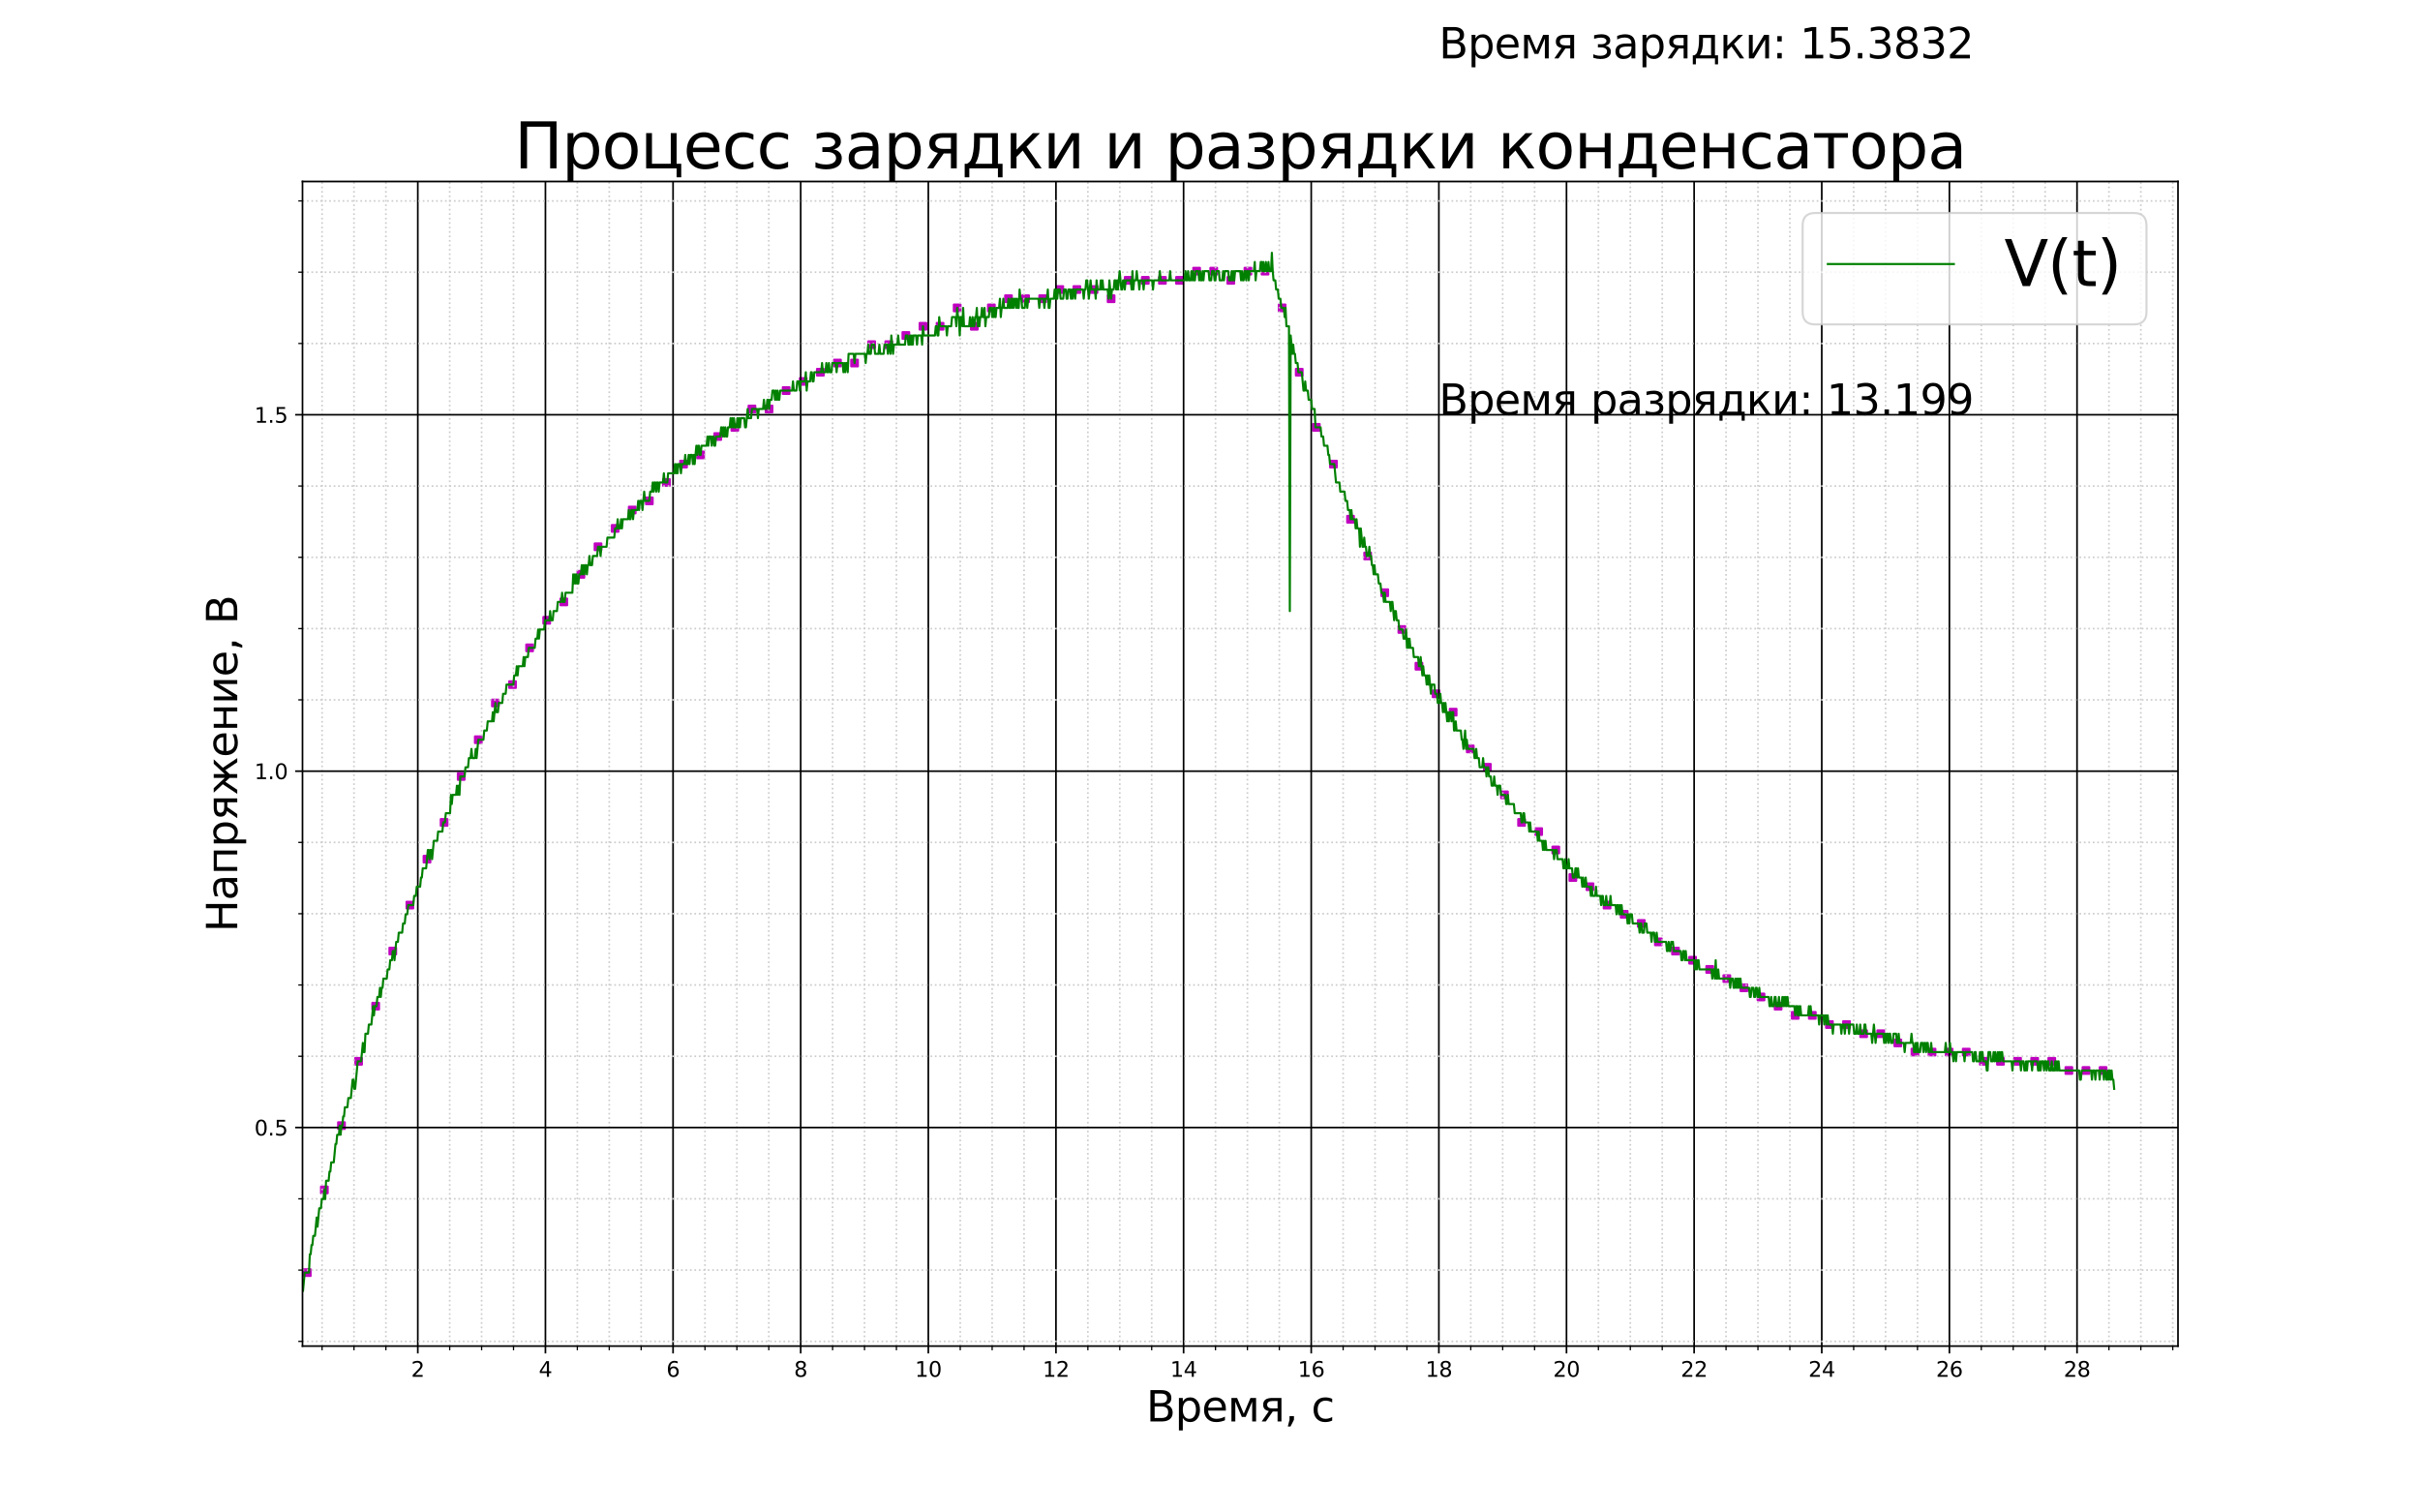 <?xml version="1.0" encoding="utf-8" standalone="no"?>
<!DOCTYPE svg PUBLIC "-//W3C//DTD SVG 1.1//EN"
  "http://www.w3.org/Graphics/SVG/1.1/DTD/svg11.dtd">
<svg xmlns:xlink="http://www.w3.org/1999/xlink" width="1152pt" height="720pt" viewBox="0 0 1152 720" xmlns="http://www.w3.org/2000/svg" version="1.1">
 <rect x="0" y="0" width="1152" height="720" fill="#333333" stroke="none"/>
 <defs>
  <style type="text/css">*{stroke-linejoin: round; stroke-linecap: butt}</style>
 </defs>
 <g id="figure_1">
  <g id="patch_1">
   <path d="M 0 720 
L 1152 720 
L 1152 0 
L 0 0 
z
" style="fill: #ffffff; stroke: #ffffff; stroke-width: 2; stroke-linejoin: miter"/>
  </g>
  <g id="axes_1">
   <g id="patch_2">
    <path d="M 144 640.8 
L 1036.8 640.8 
L 1036.8 86.4 
L 144 86.4 
z
" style="fill: #ffffff"/>
   </g>
   <g id="PathCollection_1">
    <defs>
     <path id="m78400a44db" d="M -1.581 1.581 
L 1.581 1.581 
L 1.581 -1.581 
L -1.581 -1.581 
z
" style="stroke: #bf00bf"/>
    </defs>
    <g clip-path="url(#pd89dcd356b)">
     <use xlink:href="#m78400a44db" x="138.126" y="640.8" style="fill: #bf00bf; stroke: #bf00bf"/>
     <use xlink:href="#m78400a44db" x="146.268" y="605.81" style="fill: #bf00bf; stroke: #bf00bf"/>
     <use xlink:href="#m78400a44db" x="154.409" y="566.447" style="fill: #bf00bf; stroke: #bf00bf"/>
     <use xlink:href="#m78400a44db" x="162.551" y="535.831" style="fill: #bf00bf; stroke: #bf00bf"/>
     <use xlink:href="#m78400a44db" x="170.692" y="505.216" style="fill: #bf00bf; stroke: #bf00bf"/>
     <use xlink:href="#m78400a44db" x="178.834" y="478.973" style="fill: #bf00bf; stroke: #bf00bf"/>
     <use xlink:href="#m78400a44db" x="186.975" y="452.731" style="fill: #bf00bf; stroke: #bf00bf"/>
     <use xlink:href="#m78400a44db" x="195.117" y="430.863" style="fill: #bf00bf; stroke: #bf00bf"/>
     <use xlink:href="#m78400a44db" x="203.259" y="408.994" style="fill: #bf00bf; stroke: #bf00bf"/>
     <use xlink:href="#m78400a44db" x="211.4" y="391.5" style="fill: #bf00bf; stroke: #bf00bf"/>
     <use xlink:href="#m78400a44db" x="219.542" y="369.631" style="fill: #bf00bf; stroke: #bf00bf"/>
     <use xlink:href="#m78400a44db" x="227.683" y="352.136" style="fill: #bf00bf; stroke: #bf00bf"/>
     <use xlink:href="#m78400a44db" x="235.825" y="334.642" style="fill: #bf00bf; stroke: #bf00bf"/>
     <use xlink:href="#m78400a44db" x="243.966" y="325.894" style="fill: #bf00bf; stroke: #bf00bf"/>
     <use xlink:href="#m78400a44db" x="252.108" y="308.4" style="fill: #bf00bf; stroke: #bf00bf"/>
     <use xlink:href="#m78400a44db" x="260.249" y="295.278" style="fill: #bf00bf; stroke: #bf00bf"/>
     <use xlink:href="#m78400a44db" x="268.391" y="286.531" style="fill: #bf00bf; stroke: #bf00bf"/>
     <use xlink:href="#m78400a44db" x="276.532" y="273.41" style="fill: #bf00bf; stroke: #bf00bf"/>
     <use xlink:href="#m78400a44db" x="284.674" y="260.289" style="fill: #bf00bf; stroke: #bf00bf"/>
     <use xlink:href="#m78400a44db" x="292.815" y="251.542" style="fill: #bf00bf; stroke: #bf00bf"/>
     <use xlink:href="#m78400a44db" x="300.957" y="242.794" style="fill: #bf00bf; stroke: #bf00bf"/>
     <use xlink:href="#m78400a44db" x="309.099" y="238.421" style="fill: #bf00bf; stroke: #bf00bf"/>
     <use xlink:href="#m78400a44db" x="317.24" y="229.673" style="fill: #bf00bf; stroke: #bf00bf"/>
     <use xlink:href="#m78400a44db" x="325.382" y="220.926" style="fill: #bf00bf; stroke: #bf00bf"/>
     <use xlink:href="#m78400a44db" x="333.523" y="216.552" style="fill: #bf00bf; stroke: #bf00bf"/>
     <use xlink:href="#m78400a44db" x="341.665" y="207.805" style="fill: #bf00bf; stroke: #bf00bf"/>
     <use xlink:href="#m78400a44db" x="349.806" y="203.431" style="fill: #bf00bf; stroke: #bf00bf"/>
     <use xlink:href="#m78400a44db" x="357.948" y="194.684" style="fill: #bf00bf; stroke: #bf00bf"/>
     <use xlink:href="#m78400a44db" x="366.089" y="194.684" style="fill: #bf00bf; stroke: #bf00bf"/>
     <use xlink:href="#m78400a44db" x="374.231" y="185.936" style="fill: #bf00bf; stroke: #bf00bf"/>
     <use xlink:href="#m78400a44db" x="382.372" y="181.563" style="fill: #bf00bf; stroke: #bf00bf"/>
     <use xlink:href="#m78400a44db" x="390.514" y="177.189" style="fill: #bf00bf; stroke: #bf00bf"/>
     <use xlink:href="#m78400a44db" x="398.655" y="172.815" style="fill: #bf00bf; stroke: #bf00bf"/>
     <use xlink:href="#m78400a44db" x="406.797" y="172.815" style="fill: #bf00bf; stroke: #bf00bf"/>
     <use xlink:href="#m78400a44db" x="414.938" y="164.068" style="fill: #bf00bf; stroke: #bf00bf"/>
     <use xlink:href="#m78400a44db" x="423.08" y="164.068" style="fill: #bf00bf; stroke: #bf00bf"/>
     <use xlink:href="#m78400a44db" x="431.222" y="159.694" style="fill: #bf00bf; stroke: #bf00bf"/>
     <use xlink:href="#m78400a44db" x="439.363" y="155.32" style="fill: #bf00bf; stroke: #bf00bf"/>
     <use xlink:href="#m78400a44db" x="447.505" y="155.32" style="fill: #bf00bf; stroke: #bf00bf"/>
     <use xlink:href="#m78400a44db" x="455.646" y="146.573" style="fill: #bf00bf; stroke: #bf00bf"/>
     <use xlink:href="#m78400a44db" x="463.788" y="155.32" style="fill: #bf00bf; stroke: #bf00bf"/>
     <use xlink:href="#m78400a44db" x="471.929" y="146.573" style="fill: #bf00bf; stroke: #bf00bf"/>
     <use xlink:href="#m78400a44db" x="480.071" y="142.199" style="fill: #bf00bf; stroke: #bf00bf"/>
     <use xlink:href="#m78400a44db" x="488.212" y="142.199" style="fill: #bf00bf; stroke: #bf00bf"/>
     <use xlink:href="#m78400a44db" x="496.354" y="142.199" style="fill: #bf00bf; stroke: #bf00bf"/>
     <use xlink:href="#m78400a44db" x="504.495" y="137.826" style="fill: #bf00bf; stroke: #bf00bf"/>
     <use xlink:href="#m78400a44db" x="512.637" y="137.826" style="fill: #bf00bf; stroke: #bf00bf"/>
     <use xlink:href="#m78400a44db" x="520.778" y="137.826" style="fill: #bf00bf; stroke: #bf00bf"/>
     <use xlink:href="#m78400a44db" x="528.92" y="142.199" style="fill: #bf00bf; stroke: #bf00bf"/>
     <use xlink:href="#m78400a44db" x="537.062" y="133.452" style="fill: #bf00bf; stroke: #bf00bf"/>
     <use xlink:href="#m78400a44db" x="545.203" y="133.452" style="fill: #bf00bf; stroke: #bf00bf"/>
     <use xlink:href="#m78400a44db" x="553.345" y="133.452" style="fill: #bf00bf; stroke: #bf00bf"/>
     <use xlink:href="#m78400a44db" x="561.486" y="133.452" style="fill: #bf00bf; stroke: #bf00bf"/>
     <use xlink:href="#m78400a44db" x="569.628" y="129.078" style="fill: #bf00bf; stroke: #bf00bf"/>
     <use xlink:href="#m78400a44db" x="577.769" y="129.078" style="fill: #bf00bf; stroke: #bf00bf"/>
     <use xlink:href="#m78400a44db" x="585.911" y="133.452" style="fill: #bf00bf; stroke: #bf00bf"/>
     <use xlink:href="#m78400a44db" x="594.052" y="129.078" style="fill: #bf00bf; stroke: #bf00bf"/>
     <use xlink:href="#m78400a44db" x="602.194" y="129.078" style="fill: #bf00bf; stroke: #bf00bf"/>
     <use xlink:href="#m78400a44db" x="610.335" y="146.573" style="fill: #bf00bf; stroke: #bf00bf"/>
     <use xlink:href="#m78400a44db" x="618.477" y="177.189" style="fill: #bf00bf; stroke: #bf00bf"/>
     <use xlink:href="#m78400a44db" x="626.618" y="203.431" style="fill: #bf00bf; stroke: #bf00bf"/>
     <use xlink:href="#m78400a44db" x="634.76" y="220.926" style="fill: #bf00bf; stroke: #bf00bf"/>
     <use xlink:href="#m78400a44db" x="642.902" y="247.168" style="fill: #bf00bf; stroke: #bf00bf"/>
     <use xlink:href="#m78400a44db" x="651.043" y="264.663" style="fill: #bf00bf; stroke: #bf00bf"/>
     <use xlink:href="#m78400a44db" x="659.185" y="282.157" style="fill: #bf00bf; stroke: #bf00bf"/>
     <use xlink:href="#m78400a44db" x="667.326" y="299.652" style="fill: #bf00bf; stroke: #bf00bf"/>
     <use xlink:href="#m78400a44db" x="675.468" y="317.147" style="fill: #bf00bf; stroke: #bf00bf"/>
     <use xlink:href="#m78400a44db" x="683.609" y="330.268" style="fill: #bf00bf; stroke: #bf00bf"/>
     <use xlink:href="#m78400a44db" x="691.751" y="339.015" style="fill: #bf00bf; stroke: #bf00bf"/>
     <use xlink:href="#m78400a44db" x="699.892" y="356.51" style="fill: #bf00bf; stroke: #bf00bf"/>
     <use xlink:href="#m78400a44db" x="708.034" y="365.258" style="fill: #bf00bf; stroke: #bf00bf"/>
     <use xlink:href="#m78400a44db" x="716.175" y="378.379" style="fill: #bf00bf; stroke: #bf00bf"/>
     <use xlink:href="#m78400a44db" x="724.317" y="391.5" style="fill: #bf00bf; stroke: #bf00bf"/>
     <use xlink:href="#m78400a44db" x="732.458" y="395.873" style="fill: #bf00bf; stroke: #bf00bf"/>
     <use xlink:href="#m78400a44db" x="740.6" y="404.621" style="fill: #bf00bf; stroke: #bf00bf"/>
     <use xlink:href="#m78400a44db" x="748.741" y="417.742" style="fill: #bf00bf; stroke: #bf00bf"/>
     <use xlink:href="#m78400a44db" x="756.883" y="422.115" style="fill: #bf00bf; stroke: #bf00bf"/>
     <use xlink:href="#m78400a44db" x="765.025" y="430.863" style="fill: #bf00bf; stroke: #bf00bf"/>
     <use xlink:href="#m78400a44db" x="773.166" y="435.237" style="fill: #bf00bf; stroke: #bf00bf"/>
     <use xlink:href="#m78400a44db" x="781.308" y="439.61" style="fill: #bf00bf; stroke: #bf00bf"/>
     <use xlink:href="#m78400a44db" x="789.449" y="448.358" style="fill: #bf00bf; stroke: #bf00bf"/>
     <use xlink:href="#m78400a44db" x="797.591" y="452.731" style="fill: #bf00bf; stroke: #bf00bf"/>
     <use xlink:href="#m78400a44db" x="805.732" y="457.105" style="fill: #bf00bf; stroke: #bf00bf"/>
     <use xlink:href="#m78400a44db" x="813.874" y="461.479" style="fill: #bf00bf; stroke: #bf00bf"/>
     <use xlink:href="#m78400a44db" x="822.015" y="465.852" style="fill: #bf00bf; stroke: #bf00bf"/>
     <use xlink:href="#m78400a44db" x="830.157" y="470.226" style="fill: #bf00bf; stroke: #bf00bf"/>
     <use xlink:href="#m78400a44db" x="838.298" y="474.6" style="fill: #bf00bf; stroke: #bf00bf"/>
     <use xlink:href="#m78400a44db" x="846.44" y="478.973" style="fill: #bf00bf; stroke: #bf00bf"/>
     <use xlink:href="#m78400a44db" x="854.581" y="483.347" style="fill: #bf00bf; stroke: #bf00bf"/>
     <use xlink:href="#m78400a44db" x="862.723" y="483.347" style="fill: #bf00bf; stroke: #bf00bf"/>
     <use xlink:href="#m78400a44db" x="870.865" y="487.721" style="fill: #bf00bf; stroke: #bf00bf"/>
     <use xlink:href="#m78400a44db" x="879.006" y="487.721" style="fill: #bf00bf; stroke: #bf00bf"/>
     <use xlink:href="#m78400a44db" x="887.148" y="492.095" style="fill: #bf00bf; stroke: #bf00bf"/>
     <use xlink:href="#m78400a44db" x="895.289" y="492.095" style="fill: #bf00bf; stroke: #bf00bf"/>
     <use xlink:href="#m78400a44db" x="903.431" y="496.468" style="fill: #bf00bf; stroke: #bf00bf"/>
     <use xlink:href="#m78400a44db" x="911.572" y="500.842" style="fill: #bf00bf; stroke: #bf00bf"/>
     <use xlink:href="#m78400a44db" x="919.714" y="500.842" style="fill: #bf00bf; stroke: #bf00bf"/>
     <use xlink:href="#m78400a44db" x="927.855" y="500.842" style="fill: #bf00bf; stroke: #bf00bf"/>
     <use xlink:href="#m78400a44db" x="935.997" y="500.842" style="fill: #bf00bf; stroke: #bf00bf"/>
     <use xlink:href="#m78400a44db" x="944.138" y="505.216" style="fill: #bf00bf; stroke: #bf00bf"/>
     <use xlink:href="#m78400a44db" x="952.28" y="505.216" style="fill: #bf00bf; stroke: #bf00bf"/>
     <use xlink:href="#m78400a44db" x="960.421" y="505.216" style="fill: #bf00bf; stroke: #bf00bf"/>
     <use xlink:href="#m78400a44db" x="968.563" y="505.216" style="fill: #bf00bf; stroke: #bf00bf"/>
     <use xlink:href="#m78400a44db" x="976.705" y="505.216" style="fill: #bf00bf; stroke: #bf00bf"/>
     <use xlink:href="#m78400a44db" x="984.846" y="509.589" style="fill: #bf00bf; stroke: #bf00bf"/>
     <use xlink:href="#m78400a44db" x="992.988" y="509.589" style="fill: #bf00bf; stroke: #bf00bf"/>
     <use xlink:href="#m78400a44db" x="1001.129" y="509.589" style="fill: #bf00bf; stroke: #bf00bf"/>
    </g>
   </g>
   <g id="matplotlib.axis_1">
    <g id="xtick_1">
     <g id="line2d_1">
      <path d="M 198.884 640.8 
L 198.884 86.4 
" clip-path="url(#pd89dcd356b)" style="fill: none; stroke: #000000; stroke-width: 0.8; stroke-linecap: square"/>
     </g>
     <g id="line2d_2">
      <defs>
       <path id="mf57229937f" d="M 0 0 
L 0 3.5 
" style="stroke: #000000; stroke-width: 0.8"/>
      </defs>
      <g>
       <use xlink:href="#mf57229937f" x="198.884" y="640.8" style="stroke: #000000; stroke-width: 0.8"/>
      </g>
     </g>
     <g id="text_1">
      <!-- 2 -->
      <g transform="translate(195.703 655.398) scale(0.1 -0.1)">
       <defs>
        <path id="DejaVuSans-32" d="M 1228 531 
L 3431 531 
L 3431 0 
L 469 0 
L 469 531 
Q 828 903 1448 1529 
Q 2069 2156 2228 2338 
Q 2531 2678 2651 2914 
Q 2772 3150 2772 3378 
Q 2772 3750 2511 3984 
Q 2250 4219 1831 4219 
Q 1534 4219 1204 4116 
Q 875 4013 500 3803 
L 500 4441 
Q 881 4594 1212 4672 
Q 1544 4750 1819 4750 
Q 2544 4750 2975 4387 
Q 3406 4025 3406 3419 
Q 3406 3131 3298 2873 
Q 3191 2616 2906 2266 
Q 2828 2175 2409 1742 
Q 1991 1309 1228 531 
z
" transform="scale(0.016)"/>
       </defs>
       <use xlink:href="#DejaVuSans-32"/>
      </g>
     </g>
    </g>
    <g id="xtick_2">
     <g id="line2d_3">
      <path d="M 259.642 640.8 
L 259.642 86.4 
" clip-path="url(#pd89dcd356b)" style="fill: none; stroke: #000000; stroke-width: 0.8; stroke-linecap: square"/>
     </g>
     <g id="line2d_4">
      <g>
       <use xlink:href="#mf57229937f" x="259.642" y="640.8" style="stroke: #000000; stroke-width: 0.8"/>
      </g>
     </g>
     <g id="text_2">
      <!-- 4 -->
      <g transform="translate(256.46 655.398) scale(0.1 -0.1)">
       <defs>
        <path id="DejaVuSans-34" d="M 2419 4116 
L 825 1625 
L 2419 1625 
L 2419 4116 
z
M 2253 4666 
L 3047 4666 
L 3047 1625 
L 3713 1625 
L 3713 1100 
L 3047 1100 
L 3047 0 
L 2419 0 
L 2419 1100 
L 313 1100 
L 313 1709 
L 2253 4666 
z
" transform="scale(0.016)"/>
       </defs>
       <use xlink:href="#DejaVuSans-34"/>
      </g>
     </g>
    </g>
    <g id="xtick_3">
     <g id="line2d_5">
      <path d="M 320.399 640.8 
L 320.399 86.4 
" clip-path="url(#pd89dcd356b)" style="fill: none; stroke: #000000; stroke-width: 0.8; stroke-linecap: square"/>
     </g>
     <g id="line2d_6">
      <g>
       <use xlink:href="#mf57229937f" x="320.399" y="640.8" style="stroke: #000000; stroke-width: 0.8"/>
      </g>
     </g>
     <g id="text_3">
      <!-- 6 -->
      <g transform="translate(317.218 655.398) scale(0.1 -0.1)">
       <defs>
        <path id="DejaVuSans-36" d="M 2113 2584 
Q 1688 2584 1439 2293 
Q 1191 2003 1191 1497 
Q 1191 994 1439 701 
Q 1688 409 2113 409 
Q 2538 409 2786 701 
Q 3034 994 3034 1497 
Q 3034 2003 2786 2293 
Q 2538 2584 2113 2584 
z
M 3366 4563 
L 3366 3988 
Q 3128 4100 2886 4159 
Q 2644 4219 2406 4219 
Q 1781 4219 1451 3797 
Q 1122 3375 1075 2522 
Q 1259 2794 1537 2939 
Q 1816 3084 2150 3084 
Q 2853 3084 3261 2657 
Q 3669 2231 3669 1497 
Q 3669 778 3244 343 
Q 2819 -91 2113 -91 
Q 1303 -91 875 529 
Q 447 1150 447 2328 
Q 447 3434 972 4092 
Q 1497 4750 2381 4750 
Q 2619 4750 2861 4703 
Q 3103 4656 3366 4563 
z
" transform="scale(0.016)"/>
       </defs>
       <use xlink:href="#DejaVuSans-36"/>
      </g>
     </g>
    </g>
    <g id="xtick_4">
     <g id="line2d_7">
      <path d="M 381.157 640.8 
L 381.157 86.4 
" clip-path="url(#pd89dcd356b)" style="fill: none; stroke: #000000; stroke-width: 0.8; stroke-linecap: square"/>
     </g>
     <g id="line2d_8">
      <g>
       <use xlink:href="#mf57229937f" x="381.157" y="640.8" style="stroke: #000000; stroke-width: 0.8"/>
      </g>
     </g>
     <g id="text_4">
      <!-- 8 -->
      <g transform="translate(377.976 655.398) scale(0.1 -0.1)">
       <defs>
        <path id="DejaVuSans-38" d="M 2034 2216 
Q 1584 2216 1326 1975 
Q 1069 1734 1069 1313 
Q 1069 891 1326 650 
Q 1584 409 2034 409 
Q 2484 409 2743 651 
Q 3003 894 3003 1313 
Q 3003 1734 2745 1975 
Q 2488 2216 2034 2216 
z
M 1403 2484 
Q 997 2584 770 2862 
Q 544 3141 544 3541 
Q 544 4100 942 4425 
Q 1341 4750 2034 4750 
Q 2731 4750 3128 4425 
Q 3525 4100 3525 3541 
Q 3525 3141 3298 2862 
Q 3072 2584 2669 2484 
Q 3125 2378 3379 2068 
Q 3634 1759 3634 1313 
Q 3634 634 3220 271 
Q 2806 -91 2034 -91 
Q 1263 -91 848 271 
Q 434 634 434 1313 
Q 434 1759 690 2068 
Q 947 2378 1403 2484 
z
M 1172 3481 
Q 1172 3119 1398 2916 
Q 1625 2713 2034 2713 
Q 2441 2713 2670 2916 
Q 2900 3119 2900 3481 
Q 2900 3844 2670 4047 
Q 2441 4250 2034 4250 
Q 1625 4250 1398 4047 
Q 1172 3844 1172 3481 
z
" transform="scale(0.016)"/>
       </defs>
       <use xlink:href="#DejaVuSans-38"/>
      </g>
     </g>
    </g>
    <g id="xtick_5">
     <g id="line2d_9">
      <path d="M 441.915 640.8 
L 441.915 86.4 
" clip-path="url(#pd89dcd356b)" style="fill: none; stroke: #000000; stroke-width: 0.8; stroke-linecap: square"/>
     </g>
     <g id="line2d_10">
      <g>
       <use xlink:href="#mf57229937f" x="441.915" y="640.8" style="stroke: #000000; stroke-width: 0.8"/>
      </g>
     </g>
     <g id="text_5">
      <!-- 10 -->
      <g transform="translate(435.552 655.398) scale(0.1 -0.1)">
       <defs>
        <path id="DejaVuSans-31" d="M 794 531 
L 1825 531 
L 1825 4091 
L 703 3866 
L 703 4441 
L 1819 4666 
L 2450 4666 
L 2450 531 
L 3481 531 
L 3481 0 
L 794 0 
L 794 531 
z
" transform="scale(0.016)"/>
        <path id="DejaVuSans-30" d="M 2034 4250 
Q 1547 4250 1301 3770 
Q 1056 3291 1056 2328 
Q 1056 1369 1301 889 
Q 1547 409 2034 409 
Q 2525 409 2770 889 
Q 3016 1369 3016 2328 
Q 3016 3291 2770 3770 
Q 2525 4250 2034 4250 
z
M 2034 4750 
Q 2819 4750 3233 4129 
Q 3647 3509 3647 2328 
Q 3647 1150 3233 529 
Q 2819 -91 2034 -91 
Q 1250 -91 836 529 
Q 422 1150 422 2328 
Q 422 3509 836 4129 
Q 1250 4750 2034 4750 
z
" transform="scale(0.016)"/>
       </defs>
       <use xlink:href="#DejaVuSans-31"/>
       <use xlink:href="#DejaVuSans-30" x="63.623"/>
      </g>
     </g>
    </g>
    <g id="xtick_6">
     <g id="line2d_11">
      <path d="M 502.673 640.8 
L 502.673 86.4 
" clip-path="url(#pd89dcd356b)" style="fill: none; stroke: #000000; stroke-width: 0.8; stroke-linecap: square"/>
     </g>
     <g id="line2d_12">
      <g>
       <use xlink:href="#mf57229937f" x="502.673" y="640.8" style="stroke: #000000; stroke-width: 0.8"/>
      </g>
     </g>
     <g id="text_6">
      <!-- 12 -->
      <g transform="translate(496.31 655.398) scale(0.1 -0.1)">
       <use xlink:href="#DejaVuSans-31"/>
       <use xlink:href="#DejaVuSans-32" x="63.623"/>
      </g>
     </g>
    </g>
    <g id="xtick_7">
     <g id="line2d_13">
      <path d="M 563.43 640.8 
L 563.43 86.4 
" clip-path="url(#pd89dcd356b)" style="fill: none; stroke: #000000; stroke-width: 0.8; stroke-linecap: square"/>
     </g>
     <g id="line2d_14">
      <g>
       <use xlink:href="#mf57229937f" x="563.43" y="640.8" style="stroke: #000000; stroke-width: 0.8"/>
      </g>
     </g>
     <g id="text_7">
      <!-- 14 -->
      <g transform="translate(557.068 655.398) scale(0.1 -0.1)">
       <use xlink:href="#DejaVuSans-31"/>
       <use xlink:href="#DejaVuSans-34" x="63.623"/>
      </g>
     </g>
    </g>
    <g id="xtick_8">
     <g id="line2d_15">
      <path d="M 624.188 640.8 
L 624.188 86.4 
" clip-path="url(#pd89dcd356b)" style="fill: none; stroke: #000000; stroke-width: 0.8; stroke-linecap: square"/>
     </g>
     <g id="line2d_16">
      <g>
       <use xlink:href="#mf57229937f" x="624.188" y="640.8" style="stroke: #000000; stroke-width: 0.8"/>
      </g>
     </g>
     <g id="text_8">
      <!-- 16 -->
      <g transform="translate(617.826 655.398) scale(0.1 -0.1)">
       <use xlink:href="#DejaVuSans-31"/>
       <use xlink:href="#DejaVuSans-36" x="63.623"/>
      </g>
     </g>
    </g>
    <g id="xtick_9">
     <g id="line2d_17">
      <path d="M 684.946 640.8 
L 684.946 86.4 
" clip-path="url(#pd89dcd356b)" style="fill: none; stroke: #000000; stroke-width: 0.8; stroke-linecap: square"/>
     </g>
     <g id="line2d_18">
      <g>
       <use xlink:href="#mf57229937f" x="684.946" y="640.8" style="stroke: #000000; stroke-width: 0.8"/>
      </g>
     </g>
     <g id="text_9">
      <!-- 18 -->
      <g transform="translate(678.583 655.398) scale(0.1 -0.1)">
       <use xlink:href="#DejaVuSans-31"/>
       <use xlink:href="#DejaVuSans-38" x="63.623"/>
      </g>
     </g>
    </g>
    <g id="xtick_10">
     <g id="line2d_19">
      <path d="M 745.704 640.8 
L 745.704 86.4 
" clip-path="url(#pd89dcd356b)" style="fill: none; stroke: #000000; stroke-width: 0.8; stroke-linecap: square"/>
     </g>
     <g id="line2d_20">
      <g>
       <use xlink:href="#mf57229937f" x="745.704" y="640.8" style="stroke: #000000; stroke-width: 0.8"/>
      </g>
     </g>
     <g id="text_10">
      <!-- 20 -->
      <g transform="translate(739.341 655.398) scale(0.1 -0.1)">
       <use xlink:href="#DejaVuSans-32"/>
       <use xlink:href="#DejaVuSans-30" x="63.623"/>
      </g>
     </g>
    </g>
    <g id="xtick_11">
     <g id="line2d_21">
      <path d="M 806.461 640.8 
L 806.461 86.4 
" clip-path="url(#pd89dcd356b)" style="fill: none; stroke: #000000; stroke-width: 0.8; stroke-linecap: square"/>
     </g>
     <g id="line2d_22">
      <g>
       <use xlink:href="#mf57229937f" x="806.461" y="640.8" style="stroke: #000000; stroke-width: 0.8"/>
      </g>
     </g>
     <g id="text_11">
      <!-- 22 -->
      <g transform="translate(800.099 655.398) scale(0.1 -0.1)">
       <use xlink:href="#DejaVuSans-32"/>
       <use xlink:href="#DejaVuSans-32" x="63.623"/>
      </g>
     </g>
    </g>
    <g id="xtick_12">
     <g id="line2d_23">
      <path d="M 867.219 640.8 
L 867.219 86.4 
" clip-path="url(#pd89dcd356b)" style="fill: none; stroke: #000000; stroke-width: 0.8; stroke-linecap: square"/>
     </g>
     <g id="line2d_24">
      <g>
       <use xlink:href="#mf57229937f" x="867.219" y="640.8" style="stroke: #000000; stroke-width: 0.8"/>
      </g>
     </g>
     <g id="text_12">
      <!-- 24 -->
      <g transform="translate(860.857 655.398) scale(0.1 -0.1)">
       <use xlink:href="#DejaVuSans-32"/>
       <use xlink:href="#DejaVuSans-34" x="63.623"/>
      </g>
     </g>
    </g>
    <g id="xtick_13">
     <g id="line2d_25">
      <path d="M 927.977 640.8 
L 927.977 86.4 
" clip-path="url(#pd89dcd356b)" style="fill: none; stroke: #000000; stroke-width: 0.8; stroke-linecap: square"/>
     </g>
     <g id="line2d_26">
      <g>
       <use xlink:href="#mf57229937f" x="927.977" y="640.8" style="stroke: #000000; stroke-width: 0.8"/>
      </g>
     </g>
     <g id="text_13">
      <!-- 26 -->
      <g transform="translate(921.614 655.398) scale(0.1 -0.1)">
       <use xlink:href="#DejaVuSans-32"/>
       <use xlink:href="#DejaVuSans-36" x="63.623"/>
      </g>
     </g>
    </g>
    <g id="xtick_14">
     <g id="line2d_27">
      <path d="M 988.735 640.8 
L 988.735 86.4 
" clip-path="url(#pd89dcd356b)" style="fill: none; stroke: #000000; stroke-width: 0.8; stroke-linecap: square"/>
     </g>
     <g id="line2d_28">
      <g>
       <use xlink:href="#mf57229937f" x="988.735" y="640.8" style="stroke: #000000; stroke-width: 0.8"/>
      </g>
     </g>
     <g id="text_14">
      <!-- 28 -->
      <g transform="translate(982.372 655.398) scale(0.1 -0.1)">
       <use xlink:href="#DejaVuSans-32"/>
       <use xlink:href="#DejaVuSans-38" x="63.623"/>
      </g>
     </g>
    </g>
    <g id="xtick_15">
     <g id="line2d_29">
      <path d="M 153.316 640.8 
L 153.316 86.4 
" clip-path="url(#pd89dcd356b)" style="fill: none; stroke-dasharray: 0.8,1.32; stroke-dashoffset: 0; stroke: #cccccc; stroke-width: 0.8"/>
     </g>
     <g id="line2d_30">
      <defs>
       <path id="m0797e05f27" d="M 0 0 
L 0 2 
" style="stroke: #000000; stroke-width: 0.6"/>
      </defs>
      <g>
       <use xlink:href="#m0797e05f27" x="153.316" y="640.8" style="stroke: #000000; stroke-width: 0.6"/>
      </g>
     </g>
    </g>
    <g id="xtick_16">
     <g id="line2d_31">
      <path d="M 168.505 640.8 
L 168.505 86.4 
" clip-path="url(#pd89dcd356b)" style="fill: none; stroke-dasharray: 0.8,1.32; stroke-dashoffset: 0; stroke: #cccccc; stroke-width: 0.8"/>
     </g>
     <g id="line2d_32">
      <g>
       <use xlink:href="#m0797e05f27" x="168.505" y="640.8" style="stroke: #000000; stroke-width: 0.6"/>
      </g>
     </g>
    </g>
    <g id="xtick_17">
     <g id="line2d_33">
      <path d="M 183.695 640.8 
L 183.695 86.4 
" clip-path="url(#pd89dcd356b)" style="fill: none; stroke-dasharray: 0.8,1.32; stroke-dashoffset: 0; stroke: #cccccc; stroke-width: 0.8"/>
     </g>
     <g id="line2d_34">
      <g>
       <use xlink:href="#m0797e05f27" x="183.695" y="640.8" style="stroke: #000000; stroke-width: 0.6"/>
      </g>
     </g>
    </g>
    <g id="xtick_18">
     <g id="line2d_35">
      <path d="M 214.073 640.8 
L 214.073 86.4 
" clip-path="url(#pd89dcd356b)" style="fill: none; stroke-dasharray: 0.8,1.32; stroke-dashoffset: 0; stroke: #cccccc; stroke-width: 0.8"/>
     </g>
     <g id="line2d_36">
      <g>
       <use xlink:href="#m0797e05f27" x="214.073" y="640.8" style="stroke: #000000; stroke-width: 0.6"/>
      </g>
     </g>
    </g>
    <g id="xtick_19">
     <g id="line2d_37">
      <path d="M 229.263 640.8 
L 229.263 86.4 
" clip-path="url(#pd89dcd356b)" style="fill: none; stroke-dasharray: 0.8,1.32; stroke-dashoffset: 0; stroke: #cccccc; stroke-width: 0.8"/>
     </g>
     <g id="line2d_38">
      <g>
       <use xlink:href="#m0797e05f27" x="229.263" y="640.8" style="stroke: #000000; stroke-width: 0.6"/>
      </g>
     </g>
    </g>
    <g id="xtick_20">
     <g id="line2d_39">
      <path d="M 244.452 640.8 
L 244.452 86.4 
" clip-path="url(#pd89dcd356b)" style="fill: none; stroke-dasharray: 0.8,1.32; stroke-dashoffset: 0; stroke: #cccccc; stroke-width: 0.8"/>
     </g>
     <g id="line2d_40">
      <g>
       <use xlink:href="#m0797e05f27" x="244.452" y="640.8" style="stroke: #000000; stroke-width: 0.6"/>
      </g>
     </g>
    </g>
    <g id="xtick_21">
     <g id="line2d_41">
      <path d="M 274.831 640.8 
L 274.831 86.4 
" clip-path="url(#pd89dcd356b)" style="fill: none; stroke-dasharray: 0.8,1.32; stroke-dashoffset: 0; stroke: #cccccc; stroke-width: 0.8"/>
     </g>
     <g id="line2d_42">
      <g>
       <use xlink:href="#m0797e05f27" x="274.831" y="640.8" style="stroke: #000000; stroke-width: 0.6"/>
      </g>
     </g>
    </g>
    <g id="xtick_22">
     <g id="line2d_43">
      <path d="M 290.021 640.8 
L 290.021 86.4 
" clip-path="url(#pd89dcd356b)" style="fill: none; stroke-dasharray: 0.8,1.32; stroke-dashoffset: 0; stroke: #cccccc; stroke-width: 0.8"/>
     </g>
     <g id="line2d_44">
      <g>
       <use xlink:href="#m0797e05f27" x="290.021" y="640.8" style="stroke: #000000; stroke-width: 0.6"/>
      </g>
     </g>
    </g>
    <g id="xtick_23">
     <g id="line2d_45">
      <path d="M 305.21 640.8 
L 305.21 86.4 
" clip-path="url(#pd89dcd356b)" style="fill: none; stroke-dasharray: 0.8,1.32; stroke-dashoffset: 0; stroke: #cccccc; stroke-width: 0.8"/>
     </g>
     <g id="line2d_46">
      <g>
       <use xlink:href="#m0797e05f27" x="305.21" y="640.8" style="stroke: #000000; stroke-width: 0.6"/>
      </g>
     </g>
    </g>
    <g id="xtick_24">
     <g id="line2d_47">
      <path d="M 335.589 640.8 
L 335.589 86.4 
" clip-path="url(#pd89dcd356b)" style="fill: none; stroke-dasharray: 0.8,1.32; stroke-dashoffset: 0; stroke: #cccccc; stroke-width: 0.8"/>
     </g>
     <g id="line2d_48">
      <g>
       <use xlink:href="#m0797e05f27" x="335.589" y="640.8" style="stroke: #000000; stroke-width: 0.6"/>
      </g>
     </g>
    </g>
    <g id="xtick_25">
     <g id="line2d_49">
      <path d="M 350.778 640.8 
L 350.778 86.4 
" clip-path="url(#pd89dcd356b)" style="fill: none; stroke-dasharray: 0.8,1.32; stroke-dashoffset: 0; stroke: #cccccc; stroke-width: 0.8"/>
     </g>
     <g id="line2d_50">
      <g>
       <use xlink:href="#m0797e05f27" x="350.778" y="640.8" style="stroke: #000000; stroke-width: 0.6"/>
      </g>
     </g>
    </g>
    <g id="xtick_26">
     <g id="line2d_51">
      <path d="M 365.968 640.8 
L 365.968 86.4 
" clip-path="url(#pd89dcd356b)" style="fill: none; stroke-dasharray: 0.8,1.32; stroke-dashoffset: 0; stroke: #cccccc; stroke-width: 0.8"/>
     </g>
     <g id="line2d_52">
      <g>
       <use xlink:href="#m0797e05f27" x="365.968" y="640.8" style="stroke: #000000; stroke-width: 0.6"/>
      </g>
     </g>
    </g>
    <g id="xtick_27">
     <g id="line2d_53">
      <path d="M 396.347 640.8 
L 396.347 86.4 
" clip-path="url(#pd89dcd356b)" style="fill: none; stroke-dasharray: 0.8,1.32; stroke-dashoffset: 0; stroke: #cccccc; stroke-width: 0.8"/>
     </g>
     <g id="line2d_54">
      <g>
       <use xlink:href="#m0797e05f27" x="396.347" y="640.8" style="stroke: #000000; stroke-width: 0.6"/>
      </g>
     </g>
    </g>
    <g id="xtick_28">
     <g id="line2d_55">
      <path d="M 411.536 640.8 
L 411.536 86.4 
" clip-path="url(#pd89dcd356b)" style="fill: none; stroke-dasharray: 0.8,1.32; stroke-dashoffset: 0; stroke: #cccccc; stroke-width: 0.8"/>
     </g>
     <g id="line2d_56">
      <g>
       <use xlink:href="#m0797e05f27" x="411.536" y="640.8" style="stroke: #000000; stroke-width: 0.6"/>
      </g>
     </g>
    </g>
    <g id="xtick_29">
     <g id="line2d_57">
      <path d="M 426.725 640.8 
L 426.725 86.4 
" clip-path="url(#pd89dcd356b)" style="fill: none; stroke-dasharray: 0.8,1.32; stroke-dashoffset: 0; stroke: #cccccc; stroke-width: 0.8"/>
     </g>
     <g id="line2d_58">
      <g>
       <use xlink:href="#m0797e05f27" x="426.725" y="640.8" style="stroke: #000000; stroke-width: 0.6"/>
      </g>
     </g>
    </g>
    <g id="xtick_30">
     <g id="line2d_59">
      <path d="M 457.104 640.8 
L 457.104 86.4 
" clip-path="url(#pd89dcd356b)" style="fill: none; stroke-dasharray: 0.8,1.32; stroke-dashoffset: 0; stroke: #cccccc; stroke-width: 0.8"/>
     </g>
     <g id="line2d_60">
      <g>
       <use xlink:href="#m0797e05f27" x="457.104" y="640.8" style="stroke: #000000; stroke-width: 0.6"/>
      </g>
     </g>
    </g>
    <g id="xtick_31">
     <g id="line2d_61">
      <path d="M 472.294 640.8 
L 472.294 86.4 
" clip-path="url(#pd89dcd356b)" style="fill: none; stroke-dasharray: 0.8,1.32; stroke-dashoffset: 0; stroke: #cccccc; stroke-width: 0.8"/>
     </g>
     <g id="line2d_62">
      <g>
       <use xlink:href="#m0797e05f27" x="472.294" y="640.8" style="stroke: #000000; stroke-width: 0.6"/>
      </g>
     </g>
    </g>
    <g id="xtick_32">
     <g id="line2d_63">
      <path d="M 487.483 640.8 
L 487.483 86.4 
" clip-path="url(#pd89dcd356b)" style="fill: none; stroke-dasharray: 0.8,1.32; stroke-dashoffset: 0; stroke: #cccccc; stroke-width: 0.8"/>
     </g>
     <g id="line2d_64">
      <g>
       <use xlink:href="#m0797e05f27" x="487.483" y="640.8" style="stroke: #000000; stroke-width: 0.6"/>
      </g>
     </g>
    </g>
    <g id="xtick_33">
     <g id="line2d_65">
      <path d="M 517.862 640.8 
L 517.862 86.4 
" clip-path="url(#pd89dcd356b)" style="fill: none; stroke-dasharray: 0.8,1.32; stroke-dashoffset: 0; stroke: #cccccc; stroke-width: 0.8"/>
     </g>
     <g id="line2d_66">
      <g>
       <use xlink:href="#m0797e05f27" x="517.862" y="640.8" style="stroke: #000000; stroke-width: 0.6"/>
      </g>
     </g>
    </g>
    <g id="xtick_34">
     <g id="line2d_67">
      <path d="M 533.052 640.8 
L 533.052 86.4 
" clip-path="url(#pd89dcd356b)" style="fill: none; stroke-dasharray: 0.8,1.32; stroke-dashoffset: 0; stroke: #cccccc; stroke-width: 0.8"/>
     </g>
     <g id="line2d_68">
      <g>
       <use xlink:href="#m0797e05f27" x="533.052" y="640.8" style="stroke: #000000; stroke-width: 0.6"/>
      </g>
     </g>
    </g>
    <g id="xtick_35">
     <g id="line2d_69">
      <path d="M 548.241 640.8 
L 548.241 86.4 
" clip-path="url(#pd89dcd356b)" style="fill: none; stroke-dasharray: 0.8,1.32; stroke-dashoffset: 0; stroke: #cccccc; stroke-width: 0.8"/>
     </g>
     <g id="line2d_70">
      <g>
       <use xlink:href="#m0797e05f27" x="548.241" y="640.8" style="stroke: #000000; stroke-width: 0.6"/>
      </g>
     </g>
    </g>
    <g id="xtick_36">
     <g id="line2d_71">
      <path d="M 578.62 640.8 
L 578.62 86.4 
" clip-path="url(#pd89dcd356b)" style="fill: none; stroke-dasharray: 0.8,1.32; stroke-dashoffset: 0; stroke: #cccccc; stroke-width: 0.8"/>
     </g>
     <g id="line2d_72">
      <g>
       <use xlink:href="#m0797e05f27" x="578.62" y="640.8" style="stroke: #000000; stroke-width: 0.6"/>
      </g>
     </g>
    </g>
    <g id="xtick_37">
     <g id="line2d_73">
      <path d="M 593.809 640.8 
L 593.809 86.4 
" clip-path="url(#pd89dcd356b)" style="fill: none; stroke-dasharray: 0.8,1.32; stroke-dashoffset: 0; stroke: #cccccc; stroke-width: 0.8"/>
     </g>
     <g id="line2d_74">
      <g>
       <use xlink:href="#m0797e05f27" x="593.809" y="640.8" style="stroke: #000000; stroke-width: 0.6"/>
      </g>
     </g>
    </g>
    <g id="xtick_38">
     <g id="line2d_75">
      <path d="M 608.999 640.8 
L 608.999 86.4 
" clip-path="url(#pd89dcd356b)" style="fill: none; stroke-dasharray: 0.8,1.32; stroke-dashoffset: 0; stroke: #cccccc; stroke-width: 0.8"/>
     </g>
     <g id="line2d_76">
      <g>
       <use xlink:href="#m0797e05f27" x="608.999" y="640.8" style="stroke: #000000; stroke-width: 0.6"/>
      </g>
     </g>
    </g>
    <g id="xtick_39">
     <g id="line2d_77">
      <path d="M 639.378 640.8 
L 639.378 86.4 
" clip-path="url(#pd89dcd356b)" style="fill: none; stroke-dasharray: 0.8,1.32; stroke-dashoffset: 0; stroke: #cccccc; stroke-width: 0.8"/>
     </g>
     <g id="line2d_78">
      <g>
       <use xlink:href="#m0797e05f27" x="639.378" y="640.8" style="stroke: #000000; stroke-width: 0.6"/>
      </g>
     </g>
    </g>
    <g id="xtick_40">
     <g id="line2d_79">
      <path d="M 654.567 640.8 
L 654.567 86.4 
" clip-path="url(#pd89dcd356b)" style="fill: none; stroke-dasharray: 0.8,1.32; stroke-dashoffset: 0; stroke: #cccccc; stroke-width: 0.8"/>
     </g>
     <g id="line2d_80">
      <g>
       <use xlink:href="#m0797e05f27" x="654.567" y="640.8" style="stroke: #000000; stroke-width: 0.6"/>
      </g>
     </g>
    </g>
    <g id="xtick_41">
     <g id="line2d_81">
      <path d="M 669.756 640.8 
L 669.756 86.4 
" clip-path="url(#pd89dcd356b)" style="fill: none; stroke-dasharray: 0.8,1.32; stroke-dashoffset: 0; stroke: #cccccc; stroke-width: 0.8"/>
     </g>
     <g id="line2d_82">
      <g>
       <use xlink:href="#m0797e05f27" x="669.756" y="640.8" style="stroke: #000000; stroke-width: 0.6"/>
      </g>
     </g>
    </g>
    <g id="xtick_42">
     <g id="line2d_83">
      <path d="M 700.135 640.8 
L 700.135 86.4 
" clip-path="url(#pd89dcd356b)" style="fill: none; stroke-dasharray: 0.8,1.32; stroke-dashoffset: 0; stroke: #cccccc; stroke-width: 0.8"/>
     </g>
     <g id="line2d_84">
      <g>
       <use xlink:href="#m0797e05f27" x="700.135" y="640.8" style="stroke: #000000; stroke-width: 0.6"/>
      </g>
     </g>
    </g>
    <g id="xtick_43">
     <g id="line2d_85">
      <path d="M 715.325 640.8 
L 715.325 86.4 
" clip-path="url(#pd89dcd356b)" style="fill: none; stroke-dasharray: 0.8,1.32; stroke-dashoffset: 0; stroke: #cccccc; stroke-width: 0.8"/>
     </g>
     <g id="line2d_86">
      <g>
       <use xlink:href="#m0797e05f27" x="715.325" y="640.8" style="stroke: #000000; stroke-width: 0.6"/>
      </g>
     </g>
    </g>
    <g id="xtick_44">
     <g id="line2d_87">
      <path d="M 730.514 640.8 
L 730.514 86.4 
" clip-path="url(#pd89dcd356b)" style="fill: none; stroke-dasharray: 0.8,1.32; stroke-dashoffset: 0; stroke: #cccccc; stroke-width: 0.8"/>
     </g>
     <g id="line2d_88">
      <g>
       <use xlink:href="#m0797e05f27" x="730.514" y="640.8" style="stroke: #000000; stroke-width: 0.6"/>
      </g>
     </g>
    </g>
    <g id="xtick_45">
     <g id="line2d_89">
      <path d="M 760.893 640.8 
L 760.893 86.4 
" clip-path="url(#pd89dcd356b)" style="fill: none; stroke-dasharray: 0.8,1.32; stroke-dashoffset: 0; stroke: #cccccc; stroke-width: 0.8"/>
     </g>
     <g id="line2d_90">
      <g>
       <use xlink:href="#m0797e05f27" x="760.893" y="640.8" style="stroke: #000000; stroke-width: 0.6"/>
      </g>
     </g>
    </g>
    <g id="xtick_46">
     <g id="line2d_91">
      <path d="M 776.082 640.8 
L 776.082 86.4 
" clip-path="url(#pd89dcd356b)" style="fill: none; stroke-dasharray: 0.8,1.32; stroke-dashoffset: 0; stroke: #cccccc; stroke-width: 0.8"/>
     </g>
     <g id="line2d_92">
      <g>
       <use xlink:href="#m0797e05f27" x="776.082" y="640.8" style="stroke: #000000; stroke-width: 0.6"/>
      </g>
     </g>
    </g>
    <g id="xtick_47">
     <g id="line2d_93">
      <path d="M 791.272 640.8 
L 791.272 86.4 
" clip-path="url(#pd89dcd356b)" style="fill: none; stroke-dasharray: 0.8,1.32; stroke-dashoffset: 0; stroke: #cccccc; stroke-width: 0.8"/>
     </g>
     <g id="line2d_94">
      <g>
       <use xlink:href="#m0797e05f27" x="791.272" y="640.8" style="stroke: #000000; stroke-width: 0.6"/>
      </g>
     </g>
    </g>
    <g id="xtick_48">
     <g id="line2d_95">
      <path d="M 821.651 640.8 
L 821.651 86.4 
" clip-path="url(#pd89dcd356b)" style="fill: none; stroke-dasharray: 0.8,1.32; stroke-dashoffset: 0; stroke: #cccccc; stroke-width: 0.8"/>
     </g>
     <g id="line2d_96">
      <g>
       <use xlink:href="#m0797e05f27" x="821.651" y="640.8" style="stroke: #000000; stroke-width: 0.6"/>
      </g>
     </g>
    </g>
    <g id="xtick_49">
     <g id="line2d_97">
      <path d="M 836.84 640.8 
L 836.84 86.4 
" clip-path="url(#pd89dcd356b)" style="fill: none; stroke-dasharray: 0.8,1.32; stroke-dashoffset: 0; stroke: #cccccc; stroke-width: 0.8"/>
     </g>
     <g id="line2d_98">
      <g>
       <use xlink:href="#m0797e05f27" x="836.84" y="640.8" style="stroke: #000000; stroke-width: 0.6"/>
      </g>
     </g>
    </g>
    <g id="xtick_50">
     <g id="line2d_99">
      <path d="M 852.03 640.8 
L 852.03 86.4 
" clip-path="url(#pd89dcd356b)" style="fill: none; stroke-dasharray: 0.8,1.32; stroke-dashoffset: 0; stroke: #cccccc; stroke-width: 0.8"/>
     </g>
     <g id="line2d_100">
      <g>
       <use xlink:href="#m0797e05f27" x="852.03" y="640.8" style="stroke: #000000; stroke-width: 0.6"/>
      </g>
     </g>
    </g>
    <g id="xtick_51">
     <g id="line2d_101">
      <path d="M 882.409 640.8 
L 882.409 86.4 
" clip-path="url(#pd89dcd356b)" style="fill: none; stroke-dasharray: 0.8,1.32; stroke-dashoffset: 0; stroke: #cccccc; stroke-width: 0.8"/>
     </g>
     <g id="line2d_102">
      <g>
       <use xlink:href="#m0797e05f27" x="882.409" y="640.8" style="stroke: #000000; stroke-width: 0.6"/>
      </g>
     </g>
    </g>
    <g id="xtick_52">
     <g id="line2d_103">
      <path d="M 897.598 640.8 
L 897.598 86.4 
" clip-path="url(#pd89dcd356b)" style="fill: none; stroke-dasharray: 0.8,1.32; stroke-dashoffset: 0; stroke: #cccccc; stroke-width: 0.8"/>
     </g>
     <g id="line2d_104">
      <g>
       <use xlink:href="#m0797e05f27" x="897.598" y="640.8" style="stroke: #000000; stroke-width: 0.6"/>
      </g>
     </g>
    </g>
    <g id="xtick_53">
     <g id="line2d_105">
      <path d="M 912.787 640.8 
L 912.787 86.4 
" clip-path="url(#pd89dcd356b)" style="fill: none; stroke-dasharray: 0.8,1.32; stroke-dashoffset: 0; stroke: #cccccc; stroke-width: 0.8"/>
     </g>
     <g id="line2d_106">
      <g>
       <use xlink:href="#m0797e05f27" x="912.787" y="640.8" style="stroke: #000000; stroke-width: 0.6"/>
      </g>
     </g>
    </g>
    <g id="xtick_54">
     <g id="line2d_107">
      <path d="M 943.166 640.8 
L 943.166 86.4 
" clip-path="url(#pd89dcd356b)" style="fill: none; stroke-dasharray: 0.8,1.32; stroke-dashoffset: 0; stroke: #cccccc; stroke-width: 0.8"/>
     </g>
     <g id="line2d_108">
      <g>
       <use xlink:href="#m0797e05f27" x="943.166" y="640.8" style="stroke: #000000; stroke-width: 0.6"/>
      </g>
     </g>
    </g>
    <g id="xtick_55">
     <g id="line2d_109">
      <path d="M 958.356 640.8 
L 958.356 86.4 
" clip-path="url(#pd89dcd356b)" style="fill: none; stroke-dasharray: 0.8,1.32; stroke-dashoffset: 0; stroke: #cccccc; stroke-width: 0.8"/>
     </g>
     <g id="line2d_110">
      <g>
       <use xlink:href="#m0797e05f27" x="958.356" y="640.8" style="stroke: #000000; stroke-width: 0.6"/>
      </g>
     </g>
    </g>
    <g id="xtick_56">
     <g id="line2d_111">
      <path d="M 973.545 640.8 
L 973.545 86.4 
" clip-path="url(#pd89dcd356b)" style="fill: none; stroke-dasharray: 0.8,1.32; stroke-dashoffset: 0; stroke: #cccccc; stroke-width: 0.8"/>
     </g>
     <g id="line2d_112">
      <g>
       <use xlink:href="#m0797e05f27" x="973.545" y="640.8" style="stroke: #000000; stroke-width: 0.6"/>
      </g>
     </g>
    </g>
    <g id="xtick_57">
     <g id="line2d_113">
      <path d="M 1003.924 640.8 
L 1003.924 86.4 
" clip-path="url(#pd89dcd356b)" style="fill: none; stroke-dasharray: 0.8,1.32; stroke-dashoffset: 0; stroke: #cccccc; stroke-width: 0.8"/>
     </g>
     <g id="line2d_114">
      <g>
       <use xlink:href="#m0797e05f27" x="1003.924" y="640.8" style="stroke: #000000; stroke-width: 0.6"/>
      </g>
     </g>
    </g>
    <g id="xtick_58">
     <g id="line2d_115">
      <path d="M 1019.113 640.8 
L 1019.113 86.4 
" clip-path="url(#pd89dcd356b)" style="fill: none; stroke-dasharray: 0.8,1.32; stroke-dashoffset: 0; stroke: #cccccc; stroke-width: 0.8"/>
     </g>
     <g id="line2d_116">
      <g>
       <use xlink:href="#m0797e05f27" x="1019.113" y="640.8" style="stroke: #000000; stroke-width: 0.6"/>
      </g>
     </g>
    </g>
    <g id="xtick_59">
     <g id="line2d_117">
      <path d="M 1034.303 640.8 
L 1034.303 86.4 
" clip-path="url(#pd89dcd356b)" style="fill: none; stroke-dasharray: 0.8,1.32; stroke-dashoffset: 0; stroke: #cccccc; stroke-width: 0.8"/>
     </g>
     <g id="line2d_118">
      <g>
       <use xlink:href="#m0797e05f27" x="1034.303" y="640.8" style="stroke: #000000; stroke-width: 0.6"/>
      </g>
     </g>
    </g>
    <g id="text_15">
     <!-- Время, с -->
     <g transform="translate(545.623 676.675) scale(0.2 -0.2)">
      <defs>
       <path id="DejaVuSans-412" d="M 1259 2228 
L 1259 519 
L 2272 519 
Q 2781 519 3026 730 
Q 3272 941 3272 1375 
Q 3272 1813 3026 2020 
Q 2781 2228 2272 2228 
L 1259 2228 
z
M 1259 4147 
L 1259 2741 
L 2194 2741 
Q 2656 2741 2882 2914 
Q 3109 3088 3109 3444 
Q 3109 3797 2882 3972 
Q 2656 4147 2194 4147 
L 1259 4147 
z
M 628 4666 
L 2241 4666 
Q 2963 4666 3353 4366 
Q 3744 4066 3744 3513 
Q 3744 3084 3544 2831 
Q 3344 2578 2956 2516 
Q 3422 2416 3680 2098 
Q 3938 1781 3938 1306 
Q 3938 681 3513 340 
Q 3088 0 2303 0 
L 628 0 
L 628 4666 
z
" transform="scale(0.016)"/>
       <path id="DejaVuSans-440" d="M 1159 525 
L 1159 -1331 
L 581 -1331 
L 581 3500 
L 1159 3500 
L 1159 2969 
Q 1341 3281 1617 3432 
Q 1894 3584 2278 3584 
Q 2916 3584 3314 3078 
Q 3713 2572 3713 1747 
Q 3713 922 3314 415 
Q 2916 -91 2278 -91 
Q 1894 -91 1617 61 
Q 1341 213 1159 525 
z
M 3116 1747 
Q 3116 2381 2855 2742 
Q 2594 3103 2138 3103 
Q 1681 3103 1420 2742 
Q 1159 2381 1159 1747 
Q 1159 1113 1420 752 
Q 1681 391 2138 391 
Q 2594 391 2855 752 
Q 3116 1113 3116 1747 
z
" transform="scale(0.016)"/>
       <path id="DejaVuSans-435" d="M 3597 1894 
L 3597 1613 
L 953 1613 
Q 991 1019 1311 708 
Q 1631 397 2203 397 
Q 2534 397 2845 478 
Q 3156 559 3463 722 
L 3463 178 
Q 3153 47 2828 -22 
Q 2503 -91 2169 -91 
Q 1331 -91 842 396 
Q 353 884 353 1716 
Q 353 2575 817 3079 
Q 1281 3584 2069 3584 
Q 2775 3584 3186 3129 
Q 3597 2675 3597 1894 
z
M 3022 2063 
Q 3016 2534 2758 2815 
Q 2500 3097 2075 3097 
Q 1594 3097 1305 2825 
Q 1016 2553 972 2059 
L 3022 2063 
z
" transform="scale(0.016)"/>
       <path id="DejaVuSans-43c" d="M 581 3500 
L 1422 3500 
L 2416 1156 
L 3413 3500 
L 4247 3500 
L 4247 0 
L 3669 0 
L 3669 2950 
L 2703 672 
L 2128 672 
L 1159 2950 
L 1159 0 
L 581 0 
L 581 3500 
z
" transform="scale(0.016)"/>
       <path id="DejaVuSans-44f" d="M 1181 2491 
Q 1181 2231 1381 2084 
Q 1581 1938 1953 1938 
L 2728 1938 
L 2728 3041 
L 1953 3041 
Q 1581 3041 1381 2897 
Q 1181 2753 1181 2491 
z
M 363 0 
L 1431 1534 
Q 1069 1616 828 1830 
Q 588 2044 588 2491 
Q 588 2997 923 3248 
Q 1259 3500 1938 3500 
L 3306 3500 
L 3306 0 
L 2728 0 
L 2728 1478 
L 2013 1478 
L 981 0 
L 363 0 
z
" transform="scale(0.016)"/>
       <path id="DejaVuSans-2c" d="M 750 794 
L 1409 794 
L 1409 256 
L 897 -744 
L 494 -744 
L 750 256 
L 750 794 
z
" transform="scale(0.016)"/>
       <path id="DejaVuSans-20" transform="scale(0.016)"/>
       <path id="DejaVuSans-441" d="M 3122 3366 
L 3122 2828 
Q 2878 2963 2633 3030 
Q 2388 3097 2138 3097 
Q 1578 3097 1268 2742 
Q 959 2388 959 1747 
Q 959 1106 1268 751 
Q 1578 397 2138 397 
Q 2388 397 2633 464 
Q 2878 531 3122 666 
L 3122 134 
Q 2881 22 2623 -34 
Q 2366 -91 2075 -91 
Q 1284 -91 818 406 
Q 353 903 353 1747 
Q 353 2603 823 3093 
Q 1294 3584 2113 3584 
Q 2378 3584 2631 3529 
Q 2884 3475 3122 3366 
z
" transform="scale(0.016)"/>
      </defs>
      <use xlink:href="#DejaVuSans-412"/>
      <use xlink:href="#DejaVuSans-440" x="68.604"/>
      <use xlink:href="#DejaVuSans-435" x="132.08"/>
      <use xlink:href="#DejaVuSans-43c" x="193.604"/>
      <use xlink:href="#DejaVuSans-44f" x="269.043"/>
      <use xlink:href="#DejaVuSans-2c" x="329.199"/>
      <use xlink:href="#DejaVuSans-20" x="360.986"/>
      <use xlink:href="#DejaVuSans-441" x="392.773"/>
     </g>
    </g>
   </g>
   <g id="matplotlib.axis_2">
    <g id="ytick_1">
     <g id="line2d_119">
      <path d="M 144 536.751 
L 1036.8 536.751 
" clip-path="url(#pd89dcd356b)" style="fill: none; stroke: #000000; stroke-width: 0.8; stroke-linecap: square"/>
     </g>
     <g id="line2d_120">
      <defs>
       <path id="m8c2153293b" d="M 0 0 
L -3.5 0 
" style="stroke: #000000; stroke-width: 0.8"/>
      </defs>
      <g>
       <use xlink:href="#m8c2153293b" x="144" y="536.751" style="stroke: #000000; stroke-width: 0.8"/>
      </g>
     </g>
     <g id="text_16">
      <!-- 0.5 -->
      <g transform="translate(121.097 540.55) scale(0.1 -0.1)">
       <defs>
        <path id="DejaVuSans-2e" d="M 684 794 
L 1344 794 
L 1344 0 
L 684 0 
L 684 794 
z
" transform="scale(0.016)"/>
        <path id="DejaVuSans-35" d="M 691 4666 
L 3169 4666 
L 3169 4134 
L 1269 4134 
L 1269 2991 
Q 1406 3038 1543 3061 
Q 1681 3084 1819 3084 
Q 2600 3084 3056 2656 
Q 3513 2228 3513 1497 
Q 3513 744 3044 326 
Q 2575 -91 1722 -91 
Q 1428 -91 1123 -41 
Q 819 9 494 109 
L 494 744 
Q 775 591 1075 516 
Q 1375 441 1709 441 
Q 2250 441 2565 725 
Q 2881 1009 2881 1497 
Q 2881 1984 2565 2268 
Q 2250 2553 1709 2553 
Q 1456 2553 1204 2497 
Q 953 2441 691 2322 
L 691 4666 
z
" transform="scale(0.016)"/>
       </defs>
       <use xlink:href="#DejaVuSans-30"/>
       <use xlink:href="#DejaVuSans-2e" x="63.623"/>
       <use xlink:href="#DejaVuSans-35" x="95.41"/>
      </g>
     </g>
    </g>
    <g id="ytick_2">
     <g id="line2d_121">
      <path d="M 144 367.097 
L 1036.8 367.097 
" clip-path="url(#pd89dcd356b)" style="fill: none; stroke: #000000; stroke-width: 0.8; stroke-linecap: square"/>
     </g>
     <g id="line2d_122">
      <g>
       <use xlink:href="#m8c2153293b" x="144" y="367.097" style="stroke: #000000; stroke-width: 0.8"/>
      </g>
     </g>
     <g id="text_17">
      <!-- 1.0 -->
      <g transform="translate(121.097 370.896) scale(0.1 -0.1)">
       <use xlink:href="#DejaVuSans-31"/>
       <use xlink:href="#DejaVuSans-2e" x="63.623"/>
       <use xlink:href="#DejaVuSans-30" x="95.41"/>
      </g>
     </g>
    </g>
    <g id="ytick_3">
     <g id="line2d_123">
      <path d="M 144 197.442 
L 1036.8 197.442 
" clip-path="url(#pd89dcd356b)" style="fill: none; stroke: #000000; stroke-width: 0.8; stroke-linecap: square"/>
     </g>
     <g id="line2d_124">
      <g>
       <use xlink:href="#m8c2153293b" x="144" y="197.442" style="stroke: #000000; stroke-width: 0.8"/>
      </g>
     </g>
     <g id="text_18">
      <!-- 1.5 -->
      <g transform="translate(121.097 201.241) scale(0.1 -0.1)">
       <use xlink:href="#DejaVuSans-31"/>
       <use xlink:href="#DejaVuSans-2e" x="63.623"/>
       <use xlink:href="#DejaVuSans-35" x="95.41"/>
      </g>
     </g>
    </g>
    <g id="ytick_4">
     <g id="line2d_125">
      <path d="M 144 638.544 
L 1036.8 638.544 
" clip-path="url(#pd89dcd356b)" style="fill: none; stroke-dasharray: 0.8,1.32; stroke-dashoffset: 0; stroke: #cccccc; stroke-width: 0.8"/>
     </g>
     <g id="line2d_126">
      <defs>
       <path id="m0f78795fde" d="M 0 0 
L -2 0 
" style="stroke: #000000; stroke-width: 0.6"/>
      </defs>
      <g>
       <use xlink:href="#m0f78795fde" x="144" y="638.544" style="stroke: #000000; stroke-width: 0.6"/>
      </g>
     </g>
    </g>
    <g id="ytick_5">
     <g id="line2d_127">
      <path d="M 144 604.613 
L 1036.8 604.613 
" clip-path="url(#pd89dcd356b)" style="fill: none; stroke-dasharray: 0.8,1.32; stroke-dashoffset: 0; stroke: #cccccc; stroke-width: 0.8"/>
     </g>
     <g id="line2d_128">
      <g>
       <use xlink:href="#m0f78795fde" x="144" y="604.613" style="stroke: #000000; stroke-width: 0.6"/>
      </g>
     </g>
    </g>
    <g id="ytick_6">
     <g id="line2d_129">
      <path d="M 144 570.682 
L 1036.8 570.682 
" clip-path="url(#pd89dcd356b)" style="fill: none; stroke-dasharray: 0.8,1.32; stroke-dashoffset: 0; stroke: #cccccc; stroke-width: 0.8"/>
     </g>
     <g id="line2d_130">
      <g>
       <use xlink:href="#m0f78795fde" x="144" y="570.682" style="stroke: #000000; stroke-width: 0.6"/>
      </g>
     </g>
    </g>
    <g id="ytick_7">
     <g id="line2d_131">
      <path d="M 144 502.82 
L 1036.8 502.82 
" clip-path="url(#pd89dcd356b)" style="fill: none; stroke-dasharray: 0.8,1.32; stroke-dashoffset: 0; stroke: #cccccc; stroke-width: 0.8"/>
     </g>
     <g id="line2d_132">
      <g>
       <use xlink:href="#m0f78795fde" x="144" y="502.82" style="stroke: #000000; stroke-width: 0.6"/>
      </g>
     </g>
    </g>
    <g id="ytick_8">
     <g id="line2d_133">
      <path d="M 144 468.889 
L 1036.8 468.889 
" clip-path="url(#pd89dcd356b)" style="fill: none; stroke-dasharray: 0.8,1.32; stroke-dashoffset: 0; stroke: #cccccc; stroke-width: 0.8"/>
     </g>
     <g id="line2d_134">
      <g>
       <use xlink:href="#m0f78795fde" x="144" y="468.889" style="stroke: #000000; stroke-width: 0.6"/>
      </g>
     </g>
    </g>
    <g id="ytick_9">
     <g id="line2d_135">
      <path d="M 144 434.958 
L 1036.8 434.958 
" clip-path="url(#pd89dcd356b)" style="fill: none; stroke-dasharray: 0.8,1.32; stroke-dashoffset: 0; stroke: #cccccc; stroke-width: 0.8"/>
     </g>
     <g id="line2d_136">
      <g>
       <use xlink:href="#m0f78795fde" x="144" y="434.958" style="stroke: #000000; stroke-width: 0.6"/>
      </g>
     </g>
    </g>
    <g id="ytick_10">
     <g id="line2d_137">
      <path d="M 144 401.027 
L 1036.8 401.027 
" clip-path="url(#pd89dcd356b)" style="fill: none; stroke-dasharray: 0.8,1.32; stroke-dashoffset: 0; stroke: #cccccc; stroke-width: 0.8"/>
     </g>
     <g id="line2d_138">
      <g>
       <use xlink:href="#m0f78795fde" x="144" y="401.027" style="stroke: #000000; stroke-width: 0.6"/>
      </g>
     </g>
    </g>
    <g id="ytick_11">
     <g id="line2d_139">
      <path d="M 144 333.166 
L 1036.8 333.166 
" clip-path="url(#pd89dcd356b)" style="fill: none; stroke-dasharray: 0.8,1.32; stroke-dashoffset: 0; stroke: #cccccc; stroke-width: 0.8"/>
     </g>
     <g id="line2d_140">
      <g>
       <use xlink:href="#m0f78795fde" x="144" y="333.166" style="stroke: #000000; stroke-width: 0.6"/>
      </g>
     </g>
    </g>
    <g id="ytick_12">
     <g id="line2d_141">
      <path d="M 144 299.235 
L 1036.8 299.235 
" clip-path="url(#pd89dcd356b)" style="fill: none; stroke-dasharray: 0.8,1.32; stroke-dashoffset: 0; stroke: #cccccc; stroke-width: 0.8"/>
     </g>
     <g id="line2d_142">
      <g>
       <use xlink:href="#m0f78795fde" x="144" y="299.235" style="stroke: #000000; stroke-width: 0.6"/>
      </g>
     </g>
    </g>
    <g id="ytick_13">
     <g id="line2d_143">
      <path d="M 144 265.304 
L 1036.8 265.304 
" clip-path="url(#pd89dcd356b)" style="fill: none; stroke-dasharray: 0.8,1.32; stroke-dashoffset: 0; stroke: #cccccc; stroke-width: 0.8"/>
     </g>
     <g id="line2d_144">
      <g>
       <use xlink:href="#m0f78795fde" x="144" y="265.304" style="stroke: #000000; stroke-width: 0.6"/>
      </g>
     </g>
    </g>
    <g id="ytick_14">
     <g id="line2d_145">
      <path d="M 144 231.373 
L 1036.8 231.373 
" clip-path="url(#pd89dcd356b)" style="fill: none; stroke-dasharray: 0.8,1.32; stroke-dashoffset: 0; stroke: #cccccc; stroke-width: 0.8"/>
     </g>
     <g id="line2d_146">
      <g>
       <use xlink:href="#m0f78795fde" x="144" y="231.373" style="stroke: #000000; stroke-width: 0.6"/>
      </g>
     </g>
    </g>
    <g id="ytick_15">
     <g id="line2d_147">
      <path d="M 144 163.511 
L 1036.8 163.511 
" clip-path="url(#pd89dcd356b)" style="fill: none; stroke-dasharray: 0.8,1.32; stroke-dashoffset: 0; stroke: #cccccc; stroke-width: 0.8"/>
     </g>
     <g id="line2d_148">
      <g>
       <use xlink:href="#m0f78795fde" x="144" y="163.511" style="stroke: #000000; stroke-width: 0.6"/>
      </g>
     </g>
    </g>
    <g id="ytick_16">
     <g id="line2d_149">
      <path d="M 144 129.58 
L 1036.8 129.58 
" clip-path="url(#pd89dcd356b)" style="fill: none; stroke-dasharray: 0.8,1.32; stroke-dashoffset: 0; stroke: #cccccc; stroke-width: 0.8"/>
     </g>
     <g id="line2d_150">
      <g>
       <use xlink:href="#m0f78795fde" x="144" y="129.58" style="stroke: #000000; stroke-width: 0.6"/>
      </g>
     </g>
    </g>
    <g id="ytick_17">
     <g id="line2d_151">
      <path d="M 144 95.65 
L 1036.8 95.65 
" clip-path="url(#pd89dcd356b)" style="fill: none; stroke-dasharray: 0.8,1.32; stroke-dashoffset: 0; stroke: #cccccc; stroke-width: 0.8"/>
     </g>
     <g id="line2d_152">
      <g>
       <use xlink:href="#m0f78795fde" x="144" y="95.65" style="stroke: #000000; stroke-width: 0.6"/>
      </g>
     </g>
    </g>
    <g id="text_19">
     <!-- Напряжение, В -->
     <g transform="translate(112.938 443.719) rotate(-90) scale(0.2 -0.2)">
      <defs>
       <path id="DejaVuSans-41d" d="M 628 4666 
L 1259 4666 
L 1259 2753 
L 3553 2753 
L 3553 4666 
L 4184 4666 
L 4184 0 
L 3553 0 
L 3553 2222 
L 1259 2222 
L 1259 0 
L 628 0 
L 628 4666 
z
" transform="scale(0.016)"/>
       <path id="DejaVuSans-430" d="M 2194 1759 
Q 1497 1759 1228 1600 
Q 959 1441 959 1056 
Q 959 750 1161 570 
Q 1363 391 1709 391 
Q 2188 391 2477 730 
Q 2766 1069 2766 1631 
L 2766 1759 
L 2194 1759 
z
M 3341 1997 
L 3341 0 
L 2766 0 
L 2766 531 
Q 2569 213 2275 61 
Q 1981 -91 1556 -91 
Q 1019 -91 701 211 
Q 384 513 384 1019 
Q 384 1609 779 1909 
Q 1175 2209 1959 2209 
L 2766 2209 
L 2766 2266 
Q 2766 2663 2505 2880 
Q 2244 3097 1772 3097 
Q 1472 3097 1187 3025 
Q 903 2953 641 2809 
L 641 3341 
Q 956 3463 1253 3523 
Q 1550 3584 1831 3584 
Q 2591 3584 2966 3190 
Q 3341 2797 3341 1997 
z
" transform="scale(0.016)"/>
       <path id="DejaVuSans-43f" d="M 3603 3500 
L 3603 0 
L 3025 0 
L 3025 3041 
L 1159 3041 
L 1159 0 
L 581 0 
L 581 3500 
L 3603 3500 
z
" transform="scale(0.016)"/>
       <path id="DejaVuSans-436" d="M 2597 3500 
L 3169 3500 
L 3169 1856 
L 4697 3500 
L 5366 3500 
L 4109 2153 
L 5547 0 
L 4931 0 
L 3753 1769 
L 3169 1141 
L 3169 0 
L 2597 0 
L 2597 1141 
L 2013 1769 
L 834 0 
L 219 0 
L 1656 2153 
L 400 3500 
L 1069 3500 
L 2597 1856 
L 2597 3500 
z
" transform="scale(0.016)"/>
       <path id="DejaVuSans-43d" d="M 581 3500 
L 1159 3500 
L 1159 2072 
L 3025 2072 
L 3025 3500 
L 3603 3500 
L 3603 0 
L 3025 0 
L 3025 1613 
L 1159 1613 
L 1159 0 
L 581 0 
L 581 3500 
z
" transform="scale(0.016)"/>
       <path id="DejaVuSans-438" d="M 3578 3500 
L 3578 0 
L 3006 0 
L 3006 2809 
L 1319 0 
L 581 0 
L 581 3500 
L 1153 3500 
L 1153 697 
L 2838 3500 
L 3578 3500 
z
" transform="scale(0.016)"/>
      </defs>
      <use xlink:href="#DejaVuSans-41d"/>
      <use xlink:href="#DejaVuSans-430" x="75.195"/>
      <use xlink:href="#DejaVuSans-43f" x="136.475"/>
      <use xlink:href="#DejaVuSans-440" x="201.855"/>
      <use xlink:href="#DejaVuSans-44f" x="265.332"/>
      <use xlink:href="#DejaVuSans-436" x="325.488"/>
      <use xlink:href="#DejaVuSans-435" x="415.576"/>
      <use xlink:href="#DejaVuSans-43d" x="477.1"/>
      <use xlink:href="#DejaVuSans-438" x="542.48"/>
      <use xlink:href="#DejaVuSans-435" x="607.471"/>
      <use xlink:href="#DejaVuSans-2c" x="668.994"/>
      <use xlink:href="#DejaVuSans-20" x="700.781"/>
      <use xlink:href="#DejaVuSans-412" x="732.568"/>
     </g>
    </g>
   </g>
   <g id="line2d_153">
    <path d="M 143.825 614.558 
L 144.232 614.558 
L 145.047 605.81 
L 147.082 605.81 
L 147.489 597.063 
L 147.896 597.063 
L 148.303 592.689 
L 148.71 592.689 
L 149.117 588.316 
L 149.931 588.316 
L 150.746 579.568 
L 151.153 583.942 
L 151.967 575.195 
L 152.781 575.195 
L 153.188 570.821 
L 154.002 570.821 
L 154.409 566.447 
L 154.816 570.821 
L 155.223 562.074 
L 156.445 562.074 
L 156.852 557.7 
L 157.259 557.7 
L 157.666 553.326 
L 158.887 553.326 
L 159.701 544.579 
L 160.108 544.579 
L 160.515 540.205 
L 161.33 540.205 
L 161.737 535.831 
L 162.144 540.205 
L 162.551 535.831 
L 162.958 535.831 
L 163.365 531.458 
L 163.772 531.458 
L 164.179 527.084 
L 165.4 527.084 
L 165.807 522.71 
L 167.029 522.71 
L 167.843 513.963 
L 168.25 513.963 
L 168.657 518.337 
L 169.064 518.337 
L 170.285 505.216 
L 171.914 505.216 
L 172.728 496.468 
L 173.135 500.842 
L 173.542 500.842 
L 173.949 492.095 
L 175.17 492.095 
L 175.577 487.721 
L 176.799 487.721 
L 177.613 478.973 
L 178.02 483.347 
L 178.427 478.973 
L 179.241 478.973 
L 179.648 474.6 
L 180.462 474.6 
L 180.869 470.226 
L 181.276 474.6 
L 181.683 470.226 
L 182.091 470.226 
L 182.498 465.852 
L 184.126 465.852 
L 184.533 461.479 
L 185.347 461.479 
L 185.754 457.105 
L 186.568 457.105 
L 186.975 452.731 
L 187.383 452.731 
L 187.79 457.105 
L 188.604 448.358 
L 189.418 448.358 
L 189.825 443.984 
L 191.453 443.984 
L 191.86 439.61 
L 192.675 439.61 
L 193.082 435.237 
L 193.896 435.237 
L 194.303 430.863 
L 196.745 430.863 
L 197.152 426.489 
L 197.967 426.489 
L 198.374 422.115 
L 200.002 422.115 
L 200.409 417.742 
L 200.816 417.742 
L 201.223 413.368 
L 202.851 413.368 
L 203.666 404.621 
L 204.073 404.621 
L 204.48 408.994 
L 204.887 404.621 
L 205.294 404.621 
L 205.701 408.994 
L 206.515 400.247 
L 208.143 400.247 
L 208.551 395.873 
L 210.586 395.873 
L 210.993 391.5 
L 211.807 391.5 
L 212.214 387.126 
L 214.25 387.126 
L 214.657 378.379 
L 215.064 382.752 
L 215.471 378.379 
L 217.099 378.379 
L 217.506 374.005 
L 217.913 378.379 
L 218.32 374.005 
L 218.727 378.379 
L 219.135 369.631 
L 221.17 369.631 
L 221.577 365.258 
L 222.798 365.258 
L 223.205 360.884 
L 224.019 360.884 
L 224.427 356.51 
L 224.834 360.884 
L 226.055 360.884 
L 226.462 356.51 
L 226.869 360.884 
L 227.683 352.136 
L 230.126 352.136 
L 230.533 347.763 
L 231.754 347.763 
L 232.161 343.389 
L 234.196 343.389 
L 234.603 339.015 
L 235.011 343.389 
L 235.825 334.642 
L 236.232 339.015 
L 237.046 339.015 
L 237.453 334.642 
L 239.081 334.642 
L 239.488 330.268 
L 240.71 330.268 
L 241.117 325.894 
L 244.373 325.894 
L 244.78 321.521 
L 245.595 321.521 
L 246.002 317.147 
L 246.409 321.521 
L 246.816 317.147 
L 248.851 317.147 
L 249.258 312.773 
L 249.665 317.147 
L 250.072 312.773 
L 251.294 312.773 
L 251.701 308.4 
L 254.55 308.4 
L 254.957 304.026 
L 255.771 304.026 
L 256.179 299.652 
L 256.586 304.026 
L 256.993 299.652 
L 259.028 299.652 
L 259.435 295.278 
L 261.471 295.278 
L 261.878 290.905 
L 262.285 295.278 
L 263.099 295.278 
L 263.506 290.905 
L 265.134 290.905 
L 265.541 286.531 
L 267.17 286.531 
L 267.577 282.157 
L 267.984 286.531 
L 268.798 286.531 
L 269.205 282.157 
L 272.462 282.157 
L 272.869 273.41 
L 273.276 277.784 
L 273.683 273.41 
L 274.09 277.784 
L 274.497 273.41 
L 274.904 277.784 
L 275.311 277.784 
L 275.718 273.41 
L 276.532 273.41 
L 276.939 269.036 
L 277.347 273.41 
L 277.754 269.036 
L 278.161 273.41 
L 278.568 269.036 
L 278.975 269.036 
L 279.382 273.41 
L 279.789 269.036 
L 280.196 269.036 
L 280.603 264.663 
L 281.01 269.036 
L 281.824 269.036 
L 282.231 264.663 
L 284.267 264.663 
L 284.674 260.289 
L 285.488 260.289 
L 285.895 264.663 
L 286.302 260.289 
L 288.745 260.289 
L 289.152 255.915 
L 292.408 255.915 
L 292.815 251.542 
L 293.63 251.542 
L 294.037 247.168 
L 294.444 251.542 
L 295.258 251.542 
L 295.665 247.168 
L 296.072 251.542 
L 296.479 247.168 
L 298.922 247.168 
L 299.329 242.794 
L 299.736 247.168 
L 300.143 247.168 
L 300.55 242.794 
L 300.957 242.794 
L 301.364 247.168 
L 301.771 242.794 
L 303.399 242.794 
L 303.807 238.421 
L 304.214 242.794 
L 304.621 238.421 
L 305.435 238.421 
L 305.842 242.794 
L 306.656 234.047 
L 307.063 238.421 
L 309.099 238.421 
L 309.506 234.047 
L 310.32 234.047 
L 310.727 229.673 
L 311.134 234.047 
L 311.541 229.673 
L 311.948 229.673 
L 312.355 234.047 
L 312.762 229.673 
L 313.169 229.673 
L 313.576 234.047 
L 313.983 229.673 
L 315.612 229.673 
L 316.019 225.299 
L 316.426 229.673 
L 317.647 229.673 
L 318.054 225.299 
L 320.904 225.299 
L 321.311 220.926 
L 321.718 225.299 
L 322.125 220.926 
L 322.532 225.299 
L 322.939 220.926 
L 323.753 220.926 
L 324.16 225.299 
L 324.567 220.926 
L 325.789 220.926 
L 326.196 216.552 
L 326.603 220.926 
L 327.417 220.926 
L 327.824 216.552 
L 328.231 220.926 
L 328.638 216.552 
L 329.452 216.552 
L 329.859 220.926 
L 330.267 216.552 
L 330.674 220.926 
L 331.488 212.178 
L 331.895 216.552 
L 332.302 212.178 
L 332.709 212.178 
L 333.116 216.552 
L 333.523 216.552 
L 333.93 212.178 
L 336.373 212.178 
L 336.78 207.805 
L 337.187 212.178 
L 337.594 207.805 
L 338.408 207.805 
L 338.815 212.178 
L 339.222 207.805 
L 339.629 207.805 
L 340.036 212.178 
L 340.443 212.178 
L 340.851 207.805 
L 342.886 207.805 
L 343.293 203.431 
L 343.7 203.431 
L 344.107 207.805 
L 344.514 203.431 
L 344.921 207.805 
L 345.328 203.431 
L 345.735 207.805 
L 346.143 207.805 
L 346.55 203.431 
L 347.364 203.431 
L 347.771 199.057 
L 348.178 203.431 
L 348.585 199.057 
L 348.992 203.431 
L 349.399 199.057 
L 349.806 203.431 
L 350.62 203.431 
L 351.027 199.057 
L 351.435 203.431 
L 351.842 199.057 
L 352.249 203.431 
L 352.656 199.057 
L 354.284 199.057 
L 354.691 203.431 
L 355.098 203.431 
L 355.912 194.684 
L 356.319 199.057 
L 357.541 199.057 
L 357.948 194.684 
L 360.39 194.684 
L 360.797 199.057 
L 361.204 194.684 
L 363.24 194.684 
L 363.647 190.31 
L 364.054 194.684 
L 364.868 194.684 
L 365.275 190.31 
L 365.682 190.31 
L 366.089 194.684 
L 366.496 190.31 
L 367.311 190.31 
L 367.718 185.936 
L 368.532 185.936 
L 368.939 190.31 
L 369.346 185.936 
L 369.753 190.31 
L 370.16 185.936 
L 370.567 190.31 
L 370.974 190.31 
L 371.381 185.936 
L 377.08 185.936 
L 377.487 181.563 
L 377.895 185.936 
L 379.116 185.936 
L 379.523 181.563 
L 380.337 181.563 
L 380.744 185.936 
L 381.151 181.563 
L 383.187 181.563 
L 383.594 177.189 
L 384.001 185.936 
L 384.408 181.563 
L 385.629 181.563 
L 386.036 177.189 
L 386.443 177.189 
L 386.85 181.563 
L 387.257 181.563 
L 387.664 177.189 
L 390.921 177.189 
L 391.328 172.815 
L 391.735 177.189 
L 392.956 177.189 
L 393.363 172.815 
L 393.77 177.189 
L 394.178 177.189 
L 394.585 172.815 
L 394.992 177.189 
L 395.806 177.189 
L 396.213 172.815 
L 397.841 172.815 
L 398.248 177.189 
L 398.655 172.815 
L 401.098 172.815 
L 401.505 177.189 
L 401.912 172.815 
L 402.319 177.189 
L 402.726 172.815 
L 403.133 172.815 
L 403.54 177.189 
L 403.947 168.441 
L 406.39 168.441 
L 406.797 172.815 
L 407.204 168.441 
L 411.682 168.441 
L 412.089 172.815 
L 412.496 168.441 
L 412.903 168.441 
L 413.31 164.068 
L 413.717 168.441 
L 414.531 168.441 
L 414.938 164.068 
L 416.16 164.068 
L 416.567 168.441 
L 418.195 168.441 
L 418.602 164.068 
L 419.009 168.441 
L 420.638 168.441 
L 421.045 164.068 
L 422.266 164.068 
L 422.673 168.441 
L 423.08 164.068 
L 423.487 164.068 
L 423.894 168.441 
L 424.301 159.694 
L 425.115 168.441 
L 425.522 164.068 
L 427.151 164.068 
L 427.558 159.694 
L 427.965 164.068 
L 430.814 164.068 
L 431.222 159.694 
L 432.036 159.694 
L 432.443 164.068 
L 432.85 164.068 
L 433.257 159.694 
L 433.664 164.068 
L 434.071 159.694 
L 434.478 164.068 
L 434.885 159.694 
L 436.106 159.694 
L 436.514 164.068 
L 436.921 159.694 
L 438.549 159.694 
L 438.956 164.068 
L 439.363 155.32 
L 439.77 159.694 
L 445.062 159.694 
L 445.469 155.32 
L 445.876 155.32 
L 446.283 159.694 
L 446.69 159.694 
L 447.098 150.947 
L 447.505 155.32 
L 450.354 155.32 
L 450.761 159.694 
L 451.168 155.32 
L 452.797 155.32 
L 453.204 150.947 
L 454.832 150.947 
L 455.239 155.32 
L 455.646 146.573 
L 456.053 150.947 
L 456.46 150.947 
L 456.867 159.694 
L 457.274 150.947 
L 457.682 150.947 
L 458.089 155.32 
L 458.496 146.573 
L 458.903 155.32 
L 461.345 155.32 
L 461.752 150.947 
L 462.159 155.32 
L 462.566 155.32 
L 462.974 150.947 
L 463.381 155.32 
L 463.788 155.32 
L 464.195 150.947 
L 464.602 150.947 
L 465.009 146.573 
L 465.416 155.32 
L 465.823 150.947 
L 466.23 155.32 
L 466.637 150.947 
L 467.044 150.947 
L 467.451 146.573 
L 467.858 150.947 
L 468.266 150.947 
L 468.673 146.573 
L 469.08 155.32 
L 469.487 150.947 
L 470.708 150.947 
L 471.115 146.573 
L 471.929 146.573 
L 472.336 150.947 
L 472.743 146.573 
L 473.15 150.947 
L 473.558 146.573 
L 473.965 150.947 
L 474.372 146.573 
L 475.593 146.573 
L 476 142.199 
L 476.407 150.947 
L 476.814 146.573 
L 477.221 146.573 
L 477.628 142.199 
L 478.035 146.573 
L 479.664 146.573 
L 480.071 142.199 
L 480.478 146.573 
L 480.885 146.573 
L 481.292 142.199 
L 481.699 146.573 
L 482.106 142.199 
L 482.513 146.573 
L 482.92 142.199 
L 483.327 142.199 
L 483.734 146.573 
L 484.142 142.199 
L 484.549 146.573 
L 484.956 146.573 
L 485.363 137.826 
L 485.77 142.199 
L 486.177 142.199 
L 486.584 146.573 
L 487.805 146.573 
L 488.212 142.199 
L 488.619 142.199 
L 489.026 146.573 
L 489.434 142.199 
L 494.318 142.199 
L 494.726 146.573 
L 495.133 142.199 
L 496.761 142.199 
L 497.168 146.573 
L 497.575 142.199 
L 498.389 142.199 
L 498.796 137.826 
L 499.203 146.573 
L 499.61 146.573 
L 500.018 142.199 
L 501.646 142.199 
L 502.053 137.826 
L 502.46 142.199 
L 502.867 137.826 
L 503.274 142.199 
L 503.681 137.826 
L 504.495 137.826 
L 504.902 142.199 
L 506.124 142.199 
L 506.531 137.826 
L 507.345 137.826 
L 507.752 142.199 
L 508.159 142.199 
L 508.566 137.826 
L 509.38 137.826 
L 509.787 142.199 
L 510.194 137.826 
L 510.602 142.199 
L 511.009 137.826 
L 511.416 137.826 
L 511.823 142.199 
L 512.23 137.826 
L 515.486 137.826 
L 515.894 142.199 
L 516.301 137.826 
L 516.708 137.826 
L 517.115 133.452 
L 517.522 133.452 
L 518.336 142.199 
L 519.15 133.452 
L 519.557 137.826 
L 521.186 137.826 
L 521.593 142.199 
L 522 133.452 
L 522.407 137.826 
L 523.628 137.826 
L 524.035 133.452 
L 524.442 137.826 
L 524.849 133.452 
L 525.256 137.826 
L 527.292 137.826 
L 527.699 142.199 
L 528.106 133.452 
L 528.92 142.199 
L 529.327 137.826 
L 530.141 137.826 
L 530.548 133.452 
L 530.955 133.452 
L 531.362 137.826 
L 531.77 133.452 
L 532.177 137.826 
L 532.991 129.078 
L 533.805 137.826 
L 534.212 137.826 
L 534.619 133.452 
L 535.026 133.452 
L 535.433 137.826 
L 535.84 133.452 
L 538.283 133.452 
L 538.69 137.826 
L 539.097 129.078 
L 539.504 137.826 
L 539.911 133.452 
L 540.725 133.452 
L 541.132 129.078 
L 541.539 133.452 
L 541.946 133.452 
L 542.354 137.826 
L 542.761 133.452 
L 543.982 133.452 
L 544.389 137.826 
L 544.796 133.452 
L 548.46 133.452 
L 548.867 137.826 
L 549.274 133.452 
L 551.716 133.452 
L 552.123 129.078 
L 552.53 133.452 
L 556.601 133.452 
L 557.008 129.078 
L 557.415 133.452 
L 563.929 133.452 
L 564.336 129.078 
L 564.743 133.452 
L 565.15 133.452 
L 565.557 129.078 
L 565.964 133.452 
L 566.778 133.452 
L 567.185 129.078 
L 567.592 133.452 
L 567.999 129.078 
L 568.406 133.452 
L 568.814 133.452 
L 569.221 129.078 
L 570.442 129.078 
L 570.849 133.452 
L 571.256 129.078 
L 571.663 133.452 
L 572.07 133.452 
L 572.477 129.078 
L 572.884 133.452 
L 573.291 129.078 
L 575.327 129.078 
L 575.734 133.452 
L 576.548 133.452 
L 576.955 129.078 
L 577.769 129.078 
L 578.176 133.452 
L 578.583 133.452 
L 578.99 129.078 
L 580.212 129.078 
L 580.619 133.452 
L 581.84 133.452 
L 582.247 129.078 
L 582.654 133.452 
L 583.061 129.078 
L 584.69 129.078 
L 585.097 133.452 
L 585.911 133.452 
L 586.318 129.078 
L 586.725 133.452 
L 587.132 129.078 
L 587.539 133.452 
L 587.946 129.078 
L 590.389 129.078 
L 590.796 133.452 
L 591.203 129.078 
L 591.61 133.452 
L 592.017 133.452 
L 592.424 129.078 
L 592.831 129.078 
L 593.238 133.452 
L 593.645 129.078 
L 594.052 129.078 
L 594.459 133.452 
L 594.866 129.078 
L 596.902 129.078 
L 597.309 124.705 
L 597.716 133.452 
L 598.123 129.078 
L 599.751 129.078 
L 600.158 124.705 
L 600.566 124.705 
L 600.973 129.078 
L 601.38 124.705 
L 601.787 129.078 
L 602.194 129.078 
L 602.601 124.705 
L 603.008 129.078 
L 603.415 129.078 
L 603.822 124.705 
L 604.229 129.078 
L 605.043 129.078 
L 605.45 120.331 
L 605.858 129.078 
L 606.265 133.452 
L 607.079 133.452 
L 607.486 137.826 
L 608.3 137.826 
L 608.707 142.199 
L 609.521 142.199 
L 609.928 146.573 
L 611.15 146.573 
L 611.557 150.947 
L 611.964 146.573 
L 612.371 155.32 
L 613.592 155.32 
L 613.999 290.905 
L 614.406 159.694 
L 615.22 168.441 
L 615.627 164.068 
L 616.034 168.441 
L 616.442 168.441 
L 616.849 172.815 
L 617.663 172.815 
L 618.07 177.189 
L 619.698 177.189 
L 620.512 185.936 
L 620.919 185.936 
L 621.326 181.563 
L 621.734 185.936 
L 622.548 185.936 
L 622.955 190.31 
L 624.176 190.31 
L 624.583 194.684 
L 625.804 194.684 
L 626.211 203.431 
L 628.654 203.431 
L 629.061 207.805 
L 629.875 207.805 
L 630.282 212.178 
L 631.91 212.178 
L 632.318 216.552 
L 632.725 216.552 
L 633.132 220.926 
L 635.167 220.926 
L 635.981 229.673 
L 637.61 229.673 
L 638.017 234.047 
L 640.052 234.047 
L 640.459 238.421 
L 641.273 238.421 
L 641.68 242.794 
L 642.494 242.794 
L 642.902 247.168 
L 643.309 242.794 
L 643.716 247.168 
L 644.937 247.168 
L 645.344 251.542 
L 645.751 247.168 
L 646.158 251.542 
L 646.972 251.542 
L 647.379 260.289 
L 647.786 251.542 
L 648.601 260.289 
L 649.008 260.289 
L 649.415 255.915 
L 649.822 260.289 
L 650.229 260.289 
L 650.636 264.663 
L 651.45 264.663 
L 651.857 260.289 
L 652.264 264.663 
L 652.671 264.663 
L 653.078 269.036 
L 653.486 269.036 
L 653.893 273.41 
L 654.3 269.036 
L 654.707 273.41 
L 655.928 273.41 
L 656.335 277.784 
L 657.149 277.784 
L 657.556 282.157 
L 658.37 282.157 
L 658.778 286.531 
L 659.185 282.157 
L 659.592 286.531 
L 661.627 286.531 
L 662.034 290.905 
L 662.441 286.531 
L 662.848 286.531 
L 663.662 295.278 
L 664.07 290.905 
L 664.477 290.905 
L 664.884 295.278 
L 665.698 295.278 
L 666.105 299.652 
L 667.733 299.652 
L 668.14 304.026 
L 668.954 304.026 
L 669.362 299.652 
L 669.769 308.4 
L 670.176 304.026 
L 670.583 308.4 
L 670.99 304.026 
L 671.397 308.4 
L 672.618 308.4 
L 673.025 312.773 
L 675.061 312.773 
L 675.468 317.147 
L 675.875 317.147 
L 676.282 312.773 
L 677.096 321.521 
L 677.503 317.147 
L 677.91 321.521 
L 678.724 321.521 
L 679.131 325.894 
L 679.538 321.521 
L 679.946 325.894 
L 680.353 321.521 
L 681.167 330.268 
L 681.574 325.894 
L 682.795 325.894 
L 683.202 330.268 
L 684.016 330.268 
L 684.423 334.642 
L 685.238 334.642 
L 685.645 330.268 
L 686.052 334.642 
L 686.459 334.642 
L 686.866 339.015 
L 687.273 334.642 
L 687.68 339.015 
L 688.087 334.642 
L 688.901 343.389 
L 689.308 339.015 
L 689.715 343.389 
L 690.122 339.015 
L 690.53 339.015 
L 690.937 343.389 
L 691.344 339.015 
L 691.751 339.015 
L 692.158 347.763 
L 692.565 347.763 
L 692.972 343.389 
L 693.379 347.763 
L 695.414 347.763 
L 695.822 352.136 
L 696.229 352.136 
L 696.636 356.51 
L 697.45 347.763 
L 697.857 356.51 
L 698.264 352.136 
L 698.671 356.51 
L 701.521 356.51 
L 701.928 360.884 
L 702.335 360.884 
L 702.742 356.51 
L 703.149 360.884 
L 703.963 360.884 
L 704.37 365.258 
L 705.591 365.258 
L 705.998 360.884 
L 706.406 365.258 
L 707.22 365.258 
L 707.627 369.631 
L 708.034 365.258 
L 708.441 365.258 
L 708.848 369.631 
L 709.662 369.631 
L 710.069 374.005 
L 710.883 374.005 
L 711.29 369.631 
L 711.698 374.005 
L 712.512 374.005 
L 712.919 378.379 
L 713.326 374.005 
L 714.14 374.005 
L 714.547 378.379 
L 716.582 378.379 
L 716.99 382.752 
L 717.397 382.752 
L 717.804 378.379 
L 718.211 382.752 
L 720.653 382.752 
L 721.06 387.126 
L 723.91 387.126 
L 724.317 391.5 
L 724.724 391.5 
L 725.131 387.126 
L 725.538 387.126 
L 725.945 391.5 
L 727.574 391.5 
L 727.981 395.873 
L 728.388 391.5 
L 728.795 395.873 
L 731.644 395.873 
L 732.051 400.247 
L 732.458 395.873 
L 732.865 400.247 
L 734.087 400.247 
L 734.494 404.621 
L 734.901 400.247 
L 735.308 404.621 
L 735.715 400.247 
L 736.122 404.621 
L 739.379 404.621 
L 739.786 408.994 
L 740.193 404.621 
L 741.007 404.621 
L 741.414 408.994 
L 743.857 408.994 
L 744.264 413.368 
L 744.671 413.368 
L 745.078 408.994 
L 745.485 413.368 
L 746.299 413.368 
L 746.706 408.994 
L 747.113 413.368 
L 748.334 413.368 
L 748.741 417.742 
L 749.556 417.742 
L 749.963 413.368 
L 750.37 413.368 
L 750.777 417.742 
L 751.184 413.368 
L 751.591 417.742 
L 752.812 417.742 
L 753.219 422.115 
L 753.626 417.742 
L 754.033 422.115 
L 754.441 422.115 
L 754.848 417.742 
L 755.255 422.115 
L 756.883 422.115 
L 757.29 426.489 
L 757.697 422.115 
L 758.104 426.489 
L 759.325 426.489 
L 759.733 422.115 
L 760.14 426.489 
L 761.768 426.489 
L 762.175 430.863 
L 762.582 426.489 
L 762.989 426.489 
L 763.396 430.863 
L 764.21 430.863 
L 764.617 426.489 
L 765.025 430.863 
L 766.246 430.863 
L 766.653 426.489 
L 767.06 430.863 
L 769.095 430.863 
L 769.502 435.237 
L 769.909 430.863 
L 770.317 430.863 
L 770.724 435.237 
L 771.131 430.863 
L 771.538 435.237 
L 771.945 430.863 
L 772.352 435.237 
L 774.387 435.237 
L 774.794 439.61 
L 775.201 435.237 
L 775.609 439.61 
L 776.016 435.237 
L 776.83 435.237 
L 777.237 439.61 
L 780.086 439.61 
L 780.493 443.984 
L 780.901 439.61 
L 781.308 439.61 
L 781.715 443.984 
L 782.529 443.984 
L 782.936 439.61 
L 783.75 439.61 
L 784.157 443.984 
L 785.785 443.984 
L 786.193 448.358 
L 786.6 443.984 
L 787.414 443.984 
L 787.821 448.358 
L 788.228 448.358 
L 788.635 443.984 
L 789.042 448.358 
L 793.113 448.358 
L 793.52 452.731 
L 793.927 452.731 
L 794.334 448.358 
L 794.741 452.731 
L 795.148 452.731 
L 795.555 448.358 
L 796.369 448.358 
L 796.777 452.731 
L 800.033 452.731 
L 800.44 457.105 
L 800.847 457.105 
L 801.254 452.731 
L 801.661 452.731 
L 802.069 457.105 
L 802.476 452.731 
L 802.883 457.105 
L 806.546 457.105 
L 806.953 461.479 
L 807.361 457.105 
L 807.768 461.479 
L 808.175 457.105 
L 808.582 457.105 
L 808.989 461.479 
L 814.688 461.479 
L 815.095 465.852 
L 815.502 461.479 
L 815.909 461.479 
L 816.316 465.852 
L 816.723 457.105 
L 817.13 465.852 
L 817.537 465.852 
L 817.945 461.479 
L 818.352 465.852 
L 823.237 465.852 
L 823.644 470.226 
L 824.051 465.852 
L 824.865 465.852 
L 825.272 470.226 
L 825.679 470.226 
L 826.086 465.852 
L 826.493 470.226 
L 826.9 465.852 
L 827.307 470.226 
L 827.714 465.852 
L 828.121 470.226 
L 828.529 465.852 
L 828.936 470.226 
L 832.599 470.226 
L 833.006 474.6 
L 833.413 474.6 
L 833.821 470.226 
L 834.635 470.226 
L 835.042 474.6 
L 835.449 474.6 
L 835.856 470.226 
L 836.263 470.226 
L 836.67 474.6 
L 837.077 474.6 
L 837.484 470.226 
L 837.891 474.6 
L 841.962 474.6 
L 842.369 478.973 
L 842.776 478.973 
L 843.183 474.6 
L 843.59 478.973 
L 844.405 478.973 
L 844.812 474.6 
L 845.219 474.6 
L 845.626 478.973 
L 846.44 478.973 
L 846.847 474.6 
L 847.254 478.973 
L 848.068 478.973 
L 848.475 474.6 
L 848.882 478.973 
L 849.289 474.6 
L 849.697 478.973 
L 850.104 474.6 
L 850.511 478.973 
L 850.918 474.6 
L 851.325 478.973 
L 854.174 478.973 
L 854.581 483.347 
L 854.989 478.973 
L 855.396 478.973 
L 855.803 483.347 
L 856.21 478.973 
L 856.617 483.347 
L 857.024 478.973 
L 857.431 483.347 
L 860.688 483.347 
L 861.095 478.973 
L 861.502 483.347 
L 861.909 478.973 
L 862.316 483.347 
L 865.573 483.347 
L 865.98 487.721 
L 866.387 483.347 
L 868.015 483.347 
L 868.422 487.721 
L 868.829 483.347 
L 869.236 483.347 
L 869.643 487.721 
L 870.05 483.347 
L 870.457 487.721 
L 872.086 487.721 
L 872.493 492.095 
L 872.9 487.721 
L 876.157 487.721 
L 876.564 492.095 
L 876.971 487.721 
L 877.785 487.721 
L 878.192 492.095 
L 878.599 487.721 
L 879.82 487.721 
L 880.227 492.095 
L 880.634 487.721 
L 882.263 487.721 
L 882.67 492.095 
L 883.484 492.095 
L 883.891 487.721 
L 884.298 492.095 
L 885.112 492.095 
L 885.519 487.721 
L 885.926 492.095 
L 887.148 492.095 
L 887.555 487.721 
L 887.962 487.721 
L 888.369 492.095 
L 890.811 492.095 
L 891.218 496.468 
L 892.033 487.721 
L 892.847 496.468 
L 893.254 492.095 
L 896.51 492.095 
L 896.917 496.468 
L 897.325 492.095 
L 897.732 496.468 
L 898.139 492.095 
L 898.546 492.095 
L 898.953 496.468 
L 899.36 492.095 
L 899.767 492.095 
L 900.174 496.468 
L 900.988 496.468 
L 901.395 492.095 
L 902.617 492.095 
L 903.024 496.468 
L 903.431 496.468 
L 903.838 492.095 
L 904.245 496.468 
L 906.28 496.468 
L 906.687 500.842 
L 907.094 496.468 
L 909.537 496.468 
L 909.944 492.095 
L 910.351 496.468 
L 910.758 496.468 
L 911.165 500.842 
L 911.572 500.842 
L 911.979 496.468 
L 912.386 500.842 
L 912.793 496.468 
L 913.201 500.842 
L 914.015 500.842 
L 914.422 496.468 
L 915.236 496.468 
L 915.643 500.842 
L 916.05 496.468 
L 916.457 496.468 
L 916.864 500.842 
L 917.271 496.468 
L 917.678 496.468 
L 918.085 500.842 
L 918.9 500.842 
L 919.307 496.468 
L 919.714 500.842 
L 925.82 500.842 
L 926.227 496.468 
L 926.634 500.842 
L 927.855 500.842 
L 928.262 496.468 
L 928.669 500.842 
L 929.484 500.842 
L 929.891 505.216 
L 930.298 500.842 
L 930.705 500.842 
L 931.112 505.216 
L 931.519 500.842 
L 934.776 500.842 
L 935.183 505.216 
L 935.59 500.842 
L 938.846 500.842 
L 939.253 505.216 
L 939.661 505.216 
L 940.068 500.842 
L 940.475 500.842 
L 940.882 505.216 
L 942.103 505.216 
L 942.51 500.842 
L 942.917 505.216 
L 943.324 500.842 
L 943.731 500.842 
L 944.138 505.216 
L 945.36 505.216 
L 945.767 509.589 
L 946.174 509.589 
L 946.581 500.842 
L 947.395 500.842 
L 947.802 505.216 
L 948.616 505.216 
L 949.023 500.842 
L 949.43 505.216 
L 949.837 500.842 
L 950.245 505.216 
L 950.652 505.216 
L 951.059 500.842 
L 951.466 505.216 
L 951.873 500.842 
L 952.28 505.216 
L 952.687 500.842 
L 953.094 500.842 
L 953.501 505.216 
L 957.572 505.216 
L 957.979 509.589 
L 958.386 505.216 
L 961.643 505.216 
L 962.05 509.589 
L 962.457 505.216 
L 963.271 505.216 
L 963.678 509.589 
L 964.085 509.589 
L 964.492 505.216 
L 964.899 509.589 
L 965.306 505.216 
L 966.935 505.216 
L 967.342 509.589 
L 967.749 505.216 
L 969.784 505.216 
L 970.191 509.589 
L 970.598 509.589 
L 971.005 505.216 
L 971.413 509.589 
L 971.82 505.216 
L 972.634 505.216 
L 973.041 509.589 
L 973.448 505.216 
L 973.855 505.216 
L 974.262 509.589 
L 974.669 505.216 
L 975.076 505.216 
L 975.483 509.589 
L 976.297 509.589 
L 976.705 505.216 
L 977.112 509.589 
L 977.926 509.589 
L 978.333 505.216 
L 978.74 509.589 
L 979.147 505.216 
L 979.554 509.589 
L 979.961 505.216 
L 980.368 509.589 
L 989.731 509.589 
L 990.138 513.963 
L 990.545 513.963 
L 990.952 509.589 
L 995.43 509.589 
L 995.837 513.963 
L 996.244 509.589 
L 997.058 509.589 
L 997.465 513.963 
L 997.873 509.589 
L 999.094 509.589 
L 999.501 513.963 
L 999.908 509.589 
L 1001.129 509.589 
L 1001.536 513.963 
L 1001.943 509.589 
L 1002.35 509.589 
L 1002.757 513.963 
L 1003.165 513.963 
L 1003.572 509.589 
L 1003.979 513.963 
L 1004.386 509.589 
L 1004.793 513.963 
L 1005.2 509.589 
L 1005.607 513.963 
L 1006.014 513.963 
L 1006.421 518.337 
L 1006.421 518.337 
" clip-path="url(#pd89dcd356b)" style="fill: none; stroke: #008000; stroke-linecap: square"/>
   </g>
   <g id="patch_3">
    <path d="M 144 640.8 
L 144 86.4 
" style="fill: none; stroke: #000000; stroke-width: 0.8; stroke-linejoin: miter; stroke-linecap: square"/>
   </g>
   <g id="patch_4">
    <path d="M 1036.8 640.8 
L 1036.8 86.4 
" style="fill: none; stroke: #000000; stroke-width: 0.8; stroke-linejoin: miter; stroke-linecap: square"/>
   </g>
   <g id="patch_5">
    <path d="M 144 640.8 
L 1036.8 640.8 
" style="fill: none; stroke: #000000; stroke-width: 0.8; stroke-linejoin: miter; stroke-linecap: square"/>
   </g>
   <g id="patch_6">
    <path d="M 144 86.4 
L 1036.8 86.4 
" style="fill: none; stroke: #000000; stroke-width: 0.8; stroke-linejoin: miter; stroke-linecap: square"/>
   </g>
   <g id="text_20">
    <!-- Время зарядки: 15.3832 -->
    <g transform="translate(684.946 27.788) scale(0.2 -0.2)">
     <defs>
      <path id="DejaVuSans-437" d="M 2206 1888 
Q 2594 1813 2809 1584 
Q 3025 1356 3025 1019 
Q 3025 478 2622 193 
Q 2219 -91 1475 -91 
Q 1225 -91 961 -47 
Q 697 -3 416 84 
L 416 619 
Q 638 503 903 445 
Q 1169 388 1459 388 
Q 1931 388 2195 563 
Q 2459 738 2459 1019 
Q 2459 1294 2225 1461 
Q 1991 1628 1563 1628 
L 1100 1628 
L 1100 2103 
L 1584 2103 
Q 1947 2103 2158 2242 
Q 2369 2381 2369 2600 
Q 2369 2800 2151 2944 
Q 1934 3088 1563 3088 
Q 1341 3088 1089 3047 
Q 838 3006 534 2916 
L 534 3438 
Q 841 3513 1106 3550 
Q 1372 3588 1609 3588 
Q 2222 3588 2576 3342 
Q 2931 3097 2931 2656 
Q 2931 2366 2743 2164 
Q 2556 1963 2206 1888 
z
" transform="scale(0.016)"/>
      <path id="DejaVuSans-434" d="M 1384 459 
L 3053 459 
L 3053 3041 
L 1844 3041 
L 1844 2603 
Q 1844 1316 1475 628 
L 1384 459 
z
M 550 459 
Q 834 584 959 850 
Q 1266 1509 1266 2838 
L 1266 3500 
L 3631 3500 
L 3631 459 
L 4091 459 
L 4091 -884 
L 3631 -884 
L 3631 0 
L 794 0 
L 794 -884 
L 334 -884 
L 334 459 
L 550 459 
z
" transform="scale(0.016)"/>
      <path id="DejaVuSans-43a" d="M 581 3500 
L 1153 3500 
L 1153 1856 
L 2775 3500 
L 3481 3500 
L 2144 2147 
L 3653 0 
L 3009 0 
L 1769 1766 
L 1153 1141 
L 1153 0 
L 581 0 
L 581 3500 
z
" transform="scale(0.016)"/>
      <path id="DejaVuSans-3a" d="M 750 794 
L 1409 794 
L 1409 0 
L 750 0 
L 750 794 
z
M 750 3309 
L 1409 3309 
L 1409 2516 
L 750 2516 
L 750 3309 
z
" transform="scale(0.016)"/>
      <path id="DejaVuSans-33" d="M 2597 2516 
Q 3050 2419 3304 2112 
Q 3559 1806 3559 1356 
Q 3559 666 3084 287 
Q 2609 -91 1734 -91 
Q 1441 -91 1130 -33 
Q 819 25 488 141 
L 488 750 
Q 750 597 1062 519 
Q 1375 441 1716 441 
Q 2309 441 2620 675 
Q 2931 909 2931 1356 
Q 2931 1769 2642 2001 
Q 2353 2234 1838 2234 
L 1294 2234 
L 1294 2753 
L 1863 2753 
Q 2328 2753 2575 2939 
Q 2822 3125 2822 3475 
Q 2822 3834 2567 4026 
Q 2313 4219 1838 4219 
Q 1578 4219 1281 4162 
Q 984 4106 628 3988 
L 628 4550 
Q 988 4650 1302 4700 
Q 1616 4750 1894 4750 
Q 2613 4750 3031 4423 
Q 3450 4097 3450 3541 
Q 3450 3153 3228 2886 
Q 3006 2619 2597 2516 
z
" transform="scale(0.016)"/>
     </defs>
     <use xlink:href="#DejaVuSans-412"/>
     <use xlink:href="#DejaVuSans-440" x="68.604"/>
     <use xlink:href="#DejaVuSans-435" x="132.08"/>
     <use xlink:href="#DejaVuSans-43c" x="193.604"/>
     <use xlink:href="#DejaVuSans-44f" x="269.043"/>
     <use xlink:href="#DejaVuSans-20" x="329.199"/>
     <use xlink:href="#DejaVuSans-437" x="360.986"/>
     <use xlink:href="#DejaVuSans-430" x="414.16"/>
     <use xlink:href="#DejaVuSans-440" x="475.439"/>
     <use xlink:href="#DejaVuSans-44f" x="538.916"/>
     <use xlink:href="#DejaVuSans-434" x="599.072"/>
     <use xlink:href="#DejaVuSans-43a" x="668.213"/>
     <use xlink:href="#DejaVuSans-438" x="728.613"/>
     <use xlink:href="#DejaVuSans-3a" x="793.604"/>
     <use xlink:href="#DejaVuSans-20" x="827.295"/>
     <use xlink:href="#DejaVuSans-31" x="859.082"/>
     <use xlink:href="#DejaVuSans-35" x="922.705"/>
     <use xlink:href="#DejaVuSans-2e" x="986.328"/>
     <use xlink:href="#DejaVuSans-33" x="1018.115"/>
     <use xlink:href="#DejaVuSans-38" x="1081.738"/>
     <use xlink:href="#DejaVuSans-33" x="1145.361"/>
     <use xlink:href="#DejaVuSans-32" x="1208.984"/>
    </g>
   </g>
   <g id="text_21">
    <!-- Время разрядки: 13.199 -->
    <g transform="translate(684.946 197.442) scale(0.2 -0.2)">
     <defs>
      <path id="DejaVuSans-39" d="M 703 97 
L 703 672 
Q 941 559 1184 500 
Q 1428 441 1663 441 
Q 2288 441 2617 861 
Q 2947 1281 2994 2138 
Q 2813 1869 2534 1725 
Q 2256 1581 1919 1581 
Q 1219 1581 811 2004 
Q 403 2428 403 3163 
Q 403 3881 828 4315 
Q 1253 4750 1959 4750 
Q 2769 4750 3195 4129 
Q 3622 3509 3622 2328 
Q 3622 1225 3098 567 
Q 2575 -91 1691 -91 
Q 1453 -91 1209 -44 
Q 966 3 703 97 
z
M 1959 2075 
Q 2384 2075 2632 2365 
Q 2881 2656 2881 3163 
Q 2881 3666 2632 3958 
Q 2384 4250 1959 4250 
Q 1534 4250 1286 3958 
Q 1038 3666 1038 3163 
Q 1038 2656 1286 2365 
Q 1534 2075 1959 2075 
z
" transform="scale(0.016)"/>
     </defs>
     <use xlink:href="#DejaVuSans-412"/>
     <use xlink:href="#DejaVuSans-440" x="68.604"/>
     <use xlink:href="#DejaVuSans-435" x="132.08"/>
     <use xlink:href="#DejaVuSans-43c" x="193.604"/>
     <use xlink:href="#DejaVuSans-44f" x="269.043"/>
     <use xlink:href="#DejaVuSans-20" x="329.199"/>
     <use xlink:href="#DejaVuSans-440" x="360.986"/>
     <use xlink:href="#DejaVuSans-430" x="424.463"/>
     <use xlink:href="#DejaVuSans-437" x="485.742"/>
     <use xlink:href="#DejaVuSans-440" x="538.916"/>
     <use xlink:href="#DejaVuSans-44f" x="602.393"/>
     <use xlink:href="#DejaVuSans-434" x="662.549"/>
     <use xlink:href="#DejaVuSans-43a" x="731.689"/>
     <use xlink:href="#DejaVuSans-438" x="792.09"/>
     <use xlink:href="#DejaVuSans-3a" x="857.08"/>
     <use xlink:href="#DejaVuSans-20" x="890.771"/>
     <use xlink:href="#DejaVuSans-31" x="922.559"/>
     <use xlink:href="#DejaVuSans-33" x="986.182"/>
     <use xlink:href="#DejaVuSans-2e" x="1049.805"/>
     <use xlink:href="#DejaVuSans-31" x="1081.592"/>
     <use xlink:href="#DejaVuSans-39" x="1145.215"/>
     <use xlink:href="#DejaVuSans-39" x="1208.838"/>
    </g>
   </g>
   <g id="text_22">
    <!-- Процесс зарядки и разрядки конденсатора -->
    <g transform="translate(244.835 80.161) scale(0.3 -0.3)">
     <defs>
      <path id="DejaVuSans-41f" d="M 4184 4666 
L 4184 0 
L 3553 0 
L 3553 4134 
L 1259 4134 
L 1259 0 
L 628 0 
L 628 4666 
L 4184 4666 
z
" transform="scale(0.016)"/>
      <path id="DejaVuSans-43e" d="M 1959 3097 
Q 1497 3097 1228 2736 
Q 959 2375 959 1747 
Q 959 1119 1226 758 
Q 1494 397 1959 397 
Q 2419 397 2687 759 
Q 2956 1122 2956 1747 
Q 2956 2369 2687 2733 
Q 2419 3097 1959 3097 
z
M 1959 3584 
Q 2709 3584 3137 3096 
Q 3566 2609 3566 1747 
Q 3566 888 3137 398 
Q 2709 -91 1959 -91 
Q 1206 -91 779 398 
Q 353 888 353 1747 
Q 353 2609 779 3096 
Q 1206 3584 1959 3584 
z
" transform="scale(0.016)"/>
      <path id="DejaVuSans-446" d="M 3603 0 
L 581 0 
L 581 3500 
L 1159 3500 
L 1159 459 
L 3025 459 
L 3025 3500 
L 3603 3500 
L 3603 459 
L 4063 459 
L 4063 -884 
L 3603 -884 
L 3603 0 
z
" transform="scale(0.016)"/>
      <path id="DejaVuSans-442" d="M 188 3500 
L 3541 3500 
L 3541 3041 
L 2147 3041 
L 2147 0 
L 1581 0 
L 1581 3041 
L 188 3041 
L 188 3500 
z
" transform="scale(0.016)"/>
     </defs>
     <use xlink:href="#DejaVuSans-41f"/>
     <use xlink:href="#DejaVuSans-440" x="75.195"/>
     <use xlink:href="#DejaVuSans-43e" x="138.672"/>
     <use xlink:href="#DejaVuSans-446" x="199.854"/>
     <use xlink:href="#DejaVuSans-435" x="267.92"/>
     <use xlink:href="#DejaVuSans-441" x="329.443"/>
     <use xlink:href="#DejaVuSans-441" x="384.424"/>
     <use xlink:href="#DejaVuSans-20" x="439.404"/>
     <use xlink:href="#DejaVuSans-437" x="471.191"/>
     <use xlink:href="#DejaVuSans-430" x="524.365"/>
     <use xlink:href="#DejaVuSans-440" x="585.645"/>
     <use xlink:href="#DejaVuSans-44f" x="649.121"/>
     <use xlink:href="#DejaVuSans-434" x="709.277"/>
     <use xlink:href="#DejaVuSans-43a" x="778.418"/>
     <use xlink:href="#DejaVuSans-438" x="838.818"/>
     <use xlink:href="#DejaVuSans-20" x="903.809"/>
     <use xlink:href="#DejaVuSans-438" x="935.596"/>
     <use xlink:href="#DejaVuSans-20" x="1000.586"/>
     <use xlink:href="#DejaVuSans-440" x="1032.373"/>
     <use xlink:href="#DejaVuSans-430" x="1095.85"/>
     <use xlink:href="#DejaVuSans-437" x="1157.129"/>
     <use xlink:href="#DejaVuSans-440" x="1210.303"/>
     <use xlink:href="#DejaVuSans-44f" x="1273.779"/>
     <use xlink:href="#DejaVuSans-434" x="1333.936"/>
     <use xlink:href="#DejaVuSans-43a" x="1403.076"/>
     <use xlink:href="#DejaVuSans-438" x="1463.477"/>
     <use xlink:href="#DejaVuSans-20" x="1528.467"/>
     <use xlink:href="#DejaVuSans-43a" x="1560.254"/>
     <use xlink:href="#DejaVuSans-43e" x="1620.654"/>
     <use xlink:href="#DejaVuSans-43d" x="1681.836"/>
     <use xlink:href="#DejaVuSans-434" x="1747.217"/>
     <use xlink:href="#DejaVuSans-435" x="1816.357"/>
     <use xlink:href="#DejaVuSans-43d" x="1877.881"/>
     <use xlink:href="#DejaVuSans-441" x="1943.262"/>
     <use xlink:href="#DejaVuSans-430" x="1998.242"/>
     <use xlink:href="#DejaVuSans-442" x="2059.521"/>
     <use xlink:href="#DejaVuSans-43e" x="2117.773"/>
     <use xlink:href="#DejaVuSans-440" x="2178.955"/>
     <use xlink:href="#DejaVuSans-430" x="2242.432"/>
    </g>
   </g>
   <g id="legend_1">
    <g id="patch_7">
     <path d="M 864.108 154.434 
L 1015.8 154.434 
Q 1021.8 154.434 1021.8 148.434 
L 1021.8 107.4 
Q 1021.8 101.4 1015.8 101.4 
L 864.108 101.4 
Q 858.108 101.4 858.108 107.4 
L 858.108 148.434 
Q 858.108 154.434 864.108 154.434 
z
" style="fill: #ffffff; opacity: 0.8; stroke: #cccccc; stroke-linejoin: miter"/>
    </g>
    <g id="line2d_154">
     <path d="M 870.108 125.695 
L 900.108 125.695 
L 930.108 125.695 
" style="fill: none; stroke: #008000; stroke-linecap: square"/>
    </g>
    <g id="text_23">
     <!-- V(t) -->
     <g transform="translate(954.108 136.195) scale(0.3 -0.3)">
      <defs>
       <path id="DejaVuSans-56" d="M 1831 0 
L 50 4666 
L 709 4666 
L 2188 738 
L 3669 4666 
L 4325 4666 
L 2547 0 
L 1831 0 
z
" transform="scale(0.016)"/>
       <path id="DejaVuSans-28" d="M 1984 4856 
Q 1566 4138 1362 3434 
Q 1159 2731 1159 2009 
Q 1159 1288 1364 580 
Q 1569 -128 1984 -844 
L 1484 -844 
Q 1016 -109 783 600 
Q 550 1309 550 2009 
Q 550 2706 781 3412 
Q 1013 4119 1484 4856 
L 1984 4856 
z
" transform="scale(0.016)"/>
       <path id="DejaVuSans-74" d="M 1172 4494 
L 1172 3500 
L 2356 3500 
L 2356 3053 
L 1172 3053 
L 1172 1153 
Q 1172 725 1289 603 
Q 1406 481 1766 481 
L 2356 481 
L 2356 0 
L 1766 0 
Q 1100 0 847 248 
Q 594 497 594 1153 
L 594 3053 
L 172 3053 
L 172 3500 
L 594 3500 
L 594 4494 
L 1172 4494 
z
" transform="scale(0.016)"/>
       <path id="DejaVuSans-29" d="M 513 4856 
L 1013 4856 
Q 1481 4119 1714 3412 
Q 1947 2706 1947 2009 
Q 1947 1309 1714 600 
Q 1481 -109 1013 -844 
L 513 -844 
Q 928 -128 1133 580 
Q 1338 1288 1338 2009 
Q 1338 2731 1133 3434 
Q 928 4138 513 4856 
z
" transform="scale(0.016)"/>
      </defs>
      <use xlink:href="#DejaVuSans-56"/>
      <use xlink:href="#DejaVuSans-28" x="68.408"/>
      <use xlink:href="#DejaVuSans-74" x="107.422"/>
      <use xlink:href="#DejaVuSans-29" x="146.631"/>
     </g>
    </g>
   </g>
  </g>
 </g>
 <defs>
  <clipPath id="pd89dcd356b">
   <rect x="144" y="86.4" width="892.8" height="554.4"/>
  </clipPath>
 </defs>
</svg>
